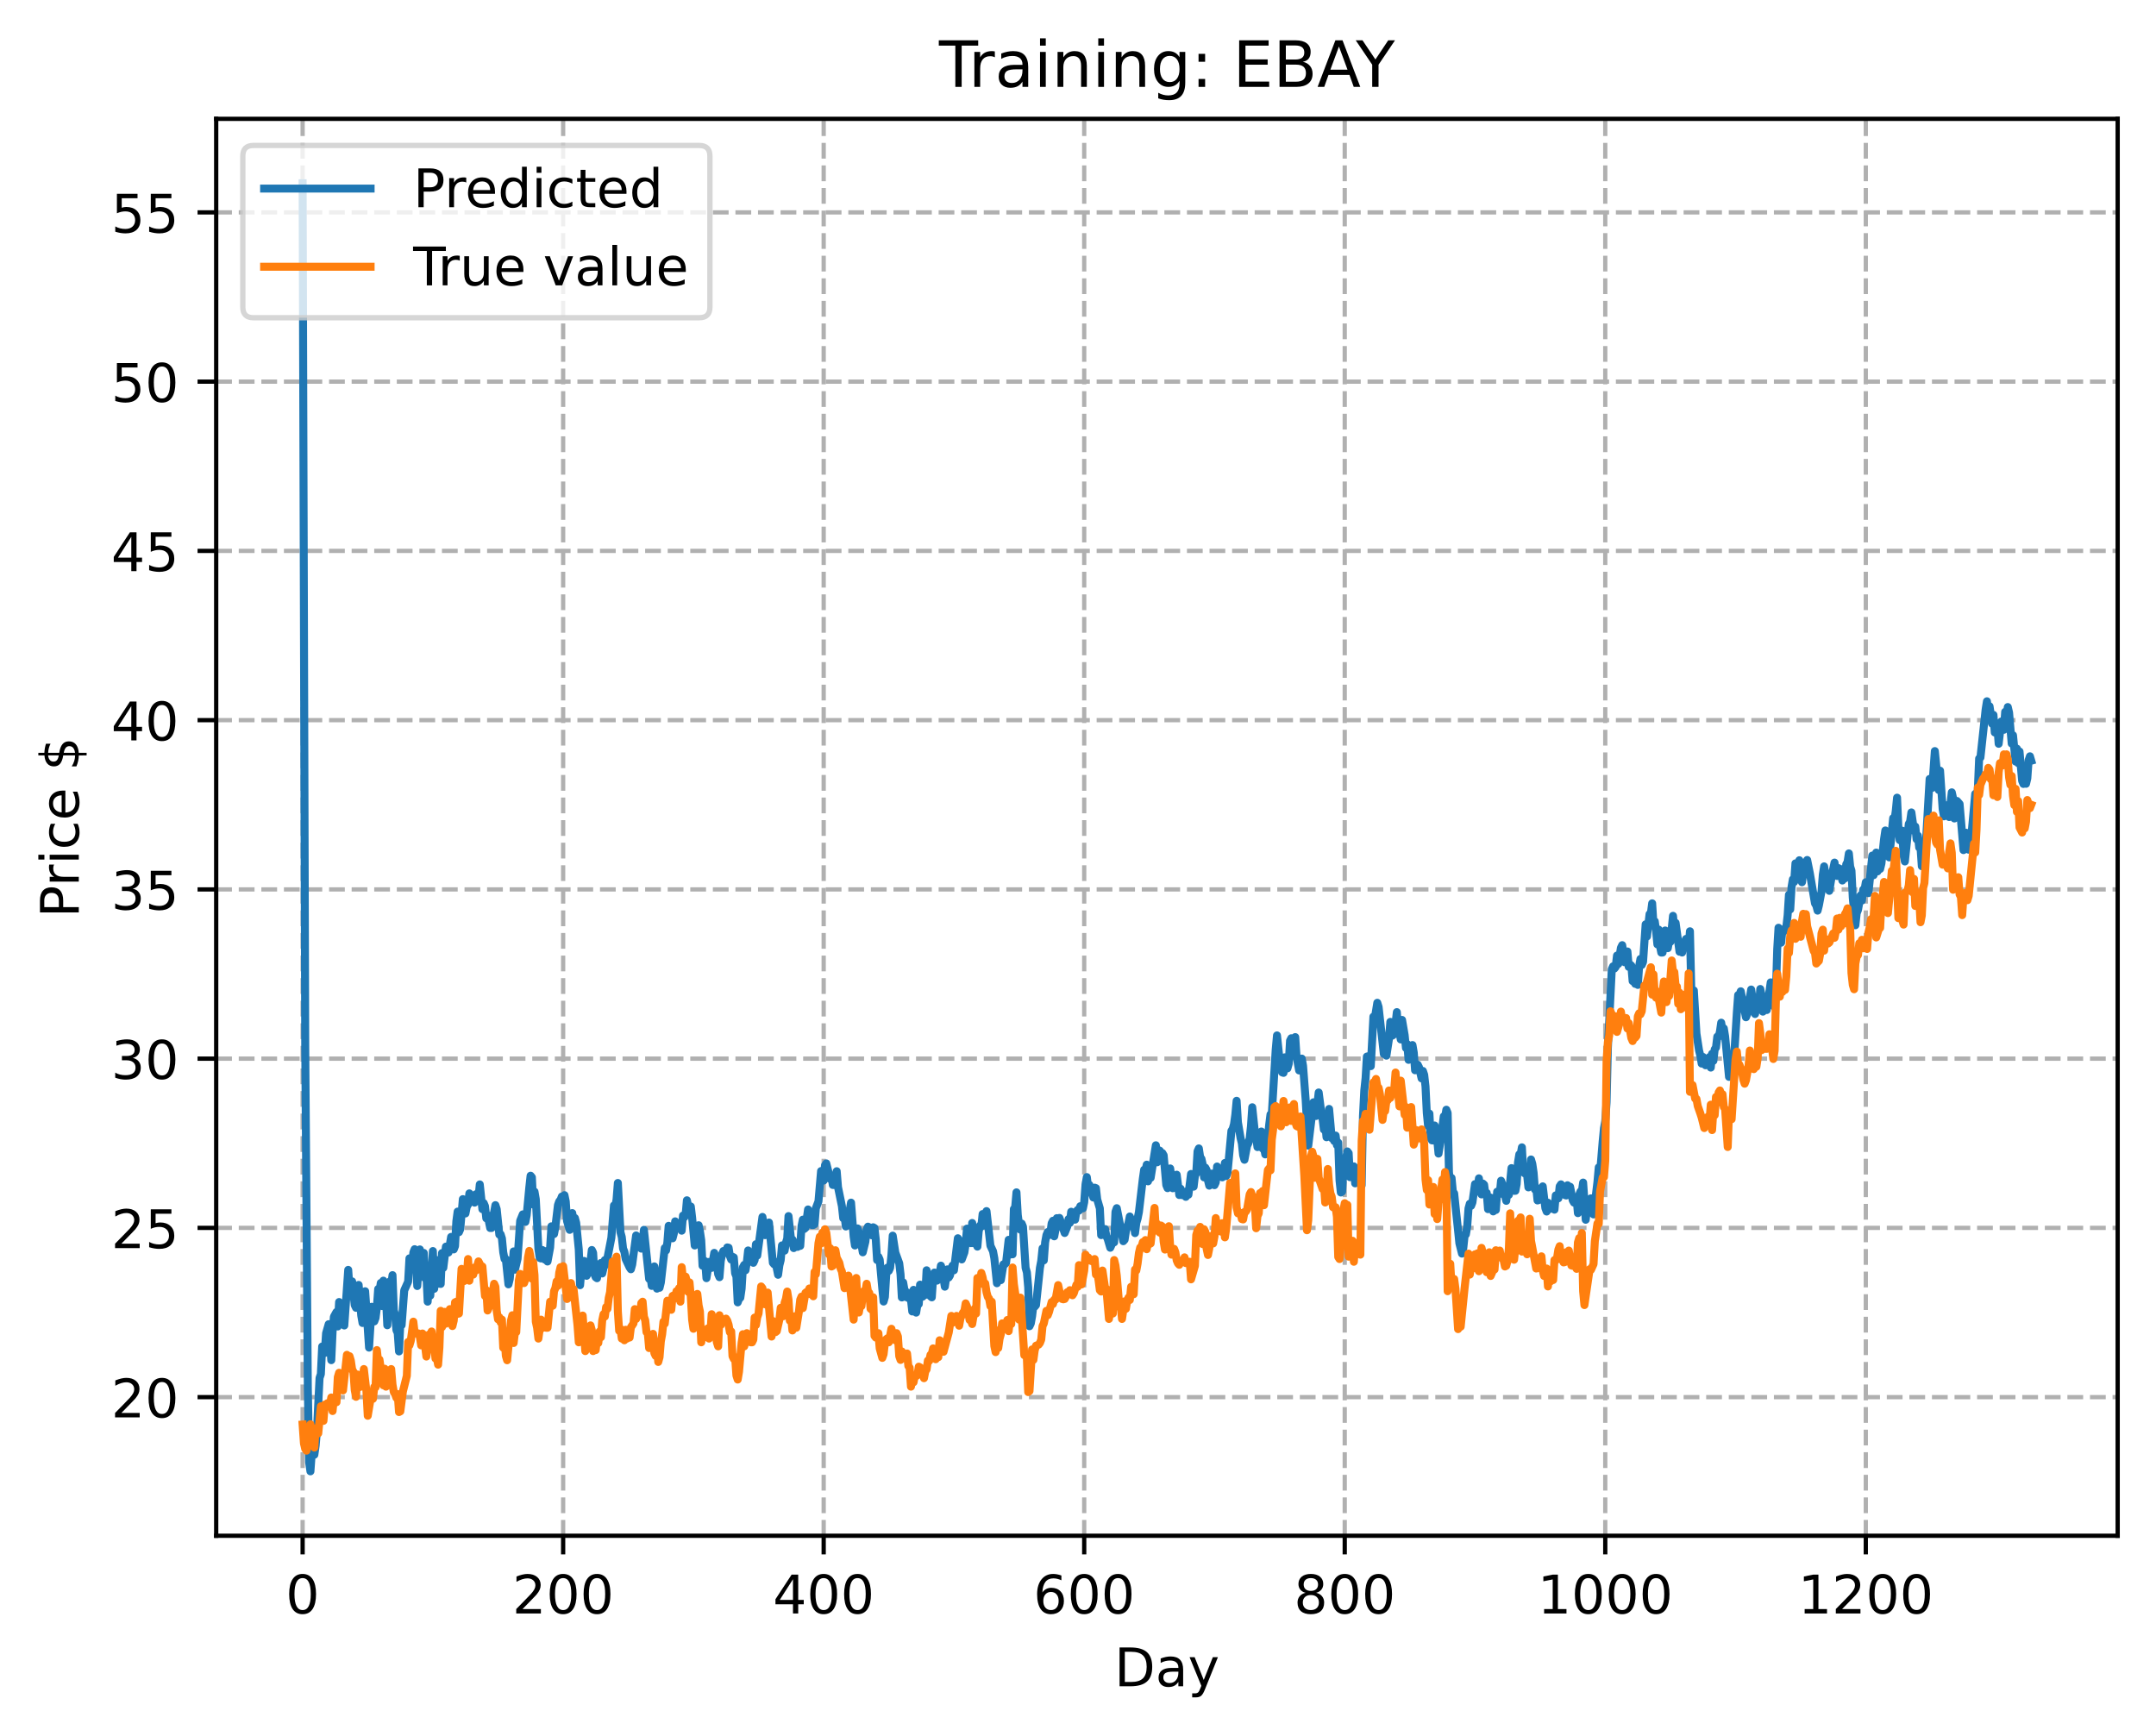 <?xml version="1.0" encoding="utf-8" standalone="no"?>
<!DOCTYPE svg PUBLIC "-//W3C//DTD SVG 1.1//EN"
  "http://www.w3.org/Graphics/SVG/1.1/DTD/svg11.dtd">
<!-- Created with matplotlib (https://matplotlib.org/) -->
<svg height="325.986pt" version="1.1" viewBox="0 0 404.923 325.986" width="404.923pt" xmlns="http://www.w3.org/2000/svg" xmlns:xlink="http://www.w3.org/1999/xlink">
 <defs>
  <style type="text/css">
*{stroke-linecap:butt;stroke-linejoin:round;}
  </style>
 </defs>
 <g id="figure_1">
  <g id="patch_1">
   <path d="M 0 325.986 
L 404.923 325.986 
L 404.923 0 
L 0 0 
z
" style="fill:#ffffff;"/>
  </g>
  <g id="axes_1">
   <g id="patch_2">
    <path d="M 40.603 288.43 
L 397.723 288.43 
L 397.723 22.318 
L 40.603 22.318 
z
" style="fill:#ffffff;"/>
   </g>
   <g id="matplotlib.axis_1">
    <g id="xtick_1">
     <g id="line2d_1">
      <path clip-path="url(#pa99e578e49)" d="M 56.836 288.43 
L 56.836 22.318 
" style="fill:none;stroke:#b0b0b0;stroke-dasharray:2.96,1.28;stroke-dashoffset:0;stroke-width:0.8;"/>
     </g>
     <g id="line2d_2">
      <defs>
       <path d="M 0 0 
L 0 3.5 
" id="m4f115f8f95" style="stroke:#000000;stroke-width:0.8;"/>
      </defs>
      <g>
       <use style="stroke:#000000;stroke-width:0.8;" x="56.836" xlink:href="#m4f115f8f95" y="288.43"/>
      </g>
     </g>
     <g id="text_1">
      <!-- 0 -->
      <defs>
       <path d="M 31.781 66.406 
Q 24.172 66.406 20.328 58.906 
Q 16.5 51.422 16.5 36.375 
Q 16.5 21.391 20.328 13.891 
Q 24.172 6.391 31.781 6.391 
Q 39.453 6.391 43.281 13.891 
Q 47.125 21.391 47.125 36.375 
Q 47.125 51.422 43.281 58.906 
Q 39.453 66.406 31.781 66.406 
z
M 31.781 74.219 
Q 44.047 74.219 50.516 64.516 
Q 56.984 54.828 56.984 36.375 
Q 56.984 17.969 50.516 8.266 
Q 44.047 -1.422 31.781 -1.422 
Q 19.531 -1.422 13.062 8.266 
Q 6.594 17.969 6.594 36.375 
Q 6.594 54.828 13.062 64.516 
Q 19.531 74.219 31.781 74.219 
z
" id="DejaVuSans-48"/>
      </defs>
      <g transform="translate(53.655 303.029)scale(0.1 -0.1)">
       <use xlink:href="#DejaVuSans-48"/>
      </g>
     </g>
    </g>
    <g id="xtick_2">
     <g id="line2d_3">
      <path clip-path="url(#pa99e578e49)" d="M 105.766 288.43 
L 105.766 22.318 
" style="fill:none;stroke:#b0b0b0;stroke-dasharray:2.96,1.28;stroke-dashoffset:0;stroke-width:0.8;"/>
     </g>
     <g id="line2d_4">
      <g>
       <use style="stroke:#000000;stroke-width:0.8;" x="105.766" xlink:href="#m4f115f8f95" y="288.43"/>
      </g>
     </g>
     <g id="text_2">
      <!-- 200 -->
      <defs>
       <path d="M 19.188 8.297 
L 53.609 8.297 
L 53.609 0 
L 7.328 0 
L 7.328 8.297 
Q 12.938 14.109 22.625 23.891 
Q 32.328 33.688 34.812 36.531 
Q 39.547 41.844 41.422 45.531 
Q 43.312 49.219 43.312 52.781 
Q 43.312 58.594 39.234 62.25 
Q 35.156 65.922 28.609 65.922 
Q 23.969 65.922 18.812 64.312 
Q 13.672 62.703 7.812 59.422 
L 7.812 69.391 
Q 13.766 71.781 18.938 73 
Q 24.125 74.219 28.422 74.219 
Q 39.75 74.219 46.484 68.547 
Q 53.219 62.891 53.219 53.422 
Q 53.219 48.922 51.531 44.891 
Q 49.859 40.875 45.406 35.406 
Q 44.188 33.984 37.641 27.219 
Q 31.109 20.453 19.188 8.297 
z
" id="DejaVuSans-50"/>
      </defs>
      <g transform="translate(96.223 303.029)scale(0.1 -0.1)">
       <use xlink:href="#DejaVuSans-50"/>
       <use x="63.623" xlink:href="#DejaVuSans-48"/>
       <use x="127.246" xlink:href="#DejaVuSans-48"/>
      </g>
     </g>
    </g>
    <g id="xtick_3">
     <g id="line2d_5">
      <path clip-path="url(#pa99e578e49)" d="M 154.697 288.43 
L 154.697 22.318 
" style="fill:none;stroke:#b0b0b0;stroke-dasharray:2.96,1.28;stroke-dashoffset:0;stroke-width:0.8;"/>
     </g>
     <g id="line2d_6">
      <g>
       <use style="stroke:#000000;stroke-width:0.8;" x="154.697" xlink:href="#m4f115f8f95" y="288.43"/>
      </g>
     </g>
     <g id="text_3">
      <!-- 400 -->
      <defs>
       <path d="M 37.797 64.312 
L 12.891 25.391 
L 37.797 25.391 
z
M 35.203 72.906 
L 47.609 72.906 
L 47.609 25.391 
L 58.016 25.391 
L 58.016 17.188 
L 47.609 17.188 
L 47.609 0 
L 37.797 0 
L 37.797 17.188 
L 4.891 17.188 
L 4.891 26.703 
z
" id="DejaVuSans-52"/>
      </defs>
      <g transform="translate(145.153 303.029)scale(0.1 -0.1)">
       <use xlink:href="#DejaVuSans-52"/>
       <use x="63.623" xlink:href="#DejaVuSans-48"/>
       <use x="127.246" xlink:href="#DejaVuSans-48"/>
      </g>
     </g>
    </g>
    <g id="xtick_4">
     <g id="line2d_7">
      <path clip-path="url(#pa99e578e49)" d="M 203.628 288.43 
L 203.628 22.318 
" style="fill:none;stroke:#b0b0b0;stroke-dasharray:2.96,1.28;stroke-dashoffset:0;stroke-width:0.8;"/>
     </g>
     <g id="line2d_8">
      <g>
       <use style="stroke:#000000;stroke-width:0.8;" x="203.628" xlink:href="#m4f115f8f95" y="288.43"/>
      </g>
     </g>
     <g id="text_4">
      <!-- 600 -->
      <defs>
       <path d="M 33.016 40.375 
Q 26.375 40.375 22.484 35.828 
Q 18.609 31.297 18.609 23.391 
Q 18.609 15.531 22.484 10.953 
Q 26.375 6.391 33.016 6.391 
Q 39.656 6.391 43.531 10.953 
Q 47.406 15.531 47.406 23.391 
Q 47.406 31.297 43.531 35.828 
Q 39.656 40.375 33.016 40.375 
z
M 52.594 71.297 
L 52.594 62.312 
Q 48.875 64.062 45.094 64.984 
Q 41.312 65.922 37.594 65.922 
Q 27.828 65.922 22.672 59.328 
Q 17.531 52.734 16.797 39.406 
Q 19.672 43.656 24.016 45.922 
Q 28.375 48.188 33.594 48.188 
Q 44.578 48.188 50.953 41.516 
Q 57.328 34.859 57.328 23.391 
Q 57.328 12.156 50.688 5.359 
Q 44.047 -1.422 33.016 -1.422 
Q 20.359 -1.422 13.672 8.266 
Q 6.984 17.969 6.984 36.375 
Q 6.984 53.656 15.188 63.938 
Q 23.391 74.219 37.203 74.219 
Q 40.922 74.219 44.703 73.484 
Q 48.484 72.75 52.594 71.297 
z
" id="DejaVuSans-54"/>
      </defs>
      <g transform="translate(194.084 303.029)scale(0.1 -0.1)">
       <use xlink:href="#DejaVuSans-54"/>
       <use x="63.623" xlink:href="#DejaVuSans-48"/>
       <use x="127.246" xlink:href="#DejaVuSans-48"/>
      </g>
     </g>
    </g>
    <g id="xtick_5">
     <g id="line2d_9">
      <path clip-path="url(#pa99e578e49)" d="M 252.558 288.43 
L 252.558 22.318 
" style="fill:none;stroke:#b0b0b0;stroke-dasharray:2.96,1.28;stroke-dashoffset:0;stroke-width:0.8;"/>
     </g>
     <g id="line2d_10">
      <g>
       <use style="stroke:#000000;stroke-width:0.8;" x="252.558" xlink:href="#m4f115f8f95" y="288.43"/>
      </g>
     </g>
     <g id="text_5">
      <!-- 800 -->
      <defs>
       <path d="M 31.781 34.625 
Q 24.75 34.625 20.719 30.859 
Q 16.703 27.094 16.703 20.516 
Q 16.703 13.922 20.719 10.156 
Q 24.75 6.391 31.781 6.391 
Q 38.812 6.391 42.859 10.172 
Q 46.922 13.969 46.922 20.516 
Q 46.922 27.094 42.891 30.859 
Q 38.875 34.625 31.781 34.625 
z
M 21.922 38.812 
Q 15.578 40.375 12.031 44.719 
Q 8.5 49.078 8.5 55.328 
Q 8.5 64.062 14.719 69.141 
Q 20.953 74.219 31.781 74.219 
Q 42.672 74.219 48.875 69.141 
Q 55.078 64.062 55.078 55.328 
Q 55.078 49.078 51.531 44.719 
Q 48 40.375 41.703 38.812 
Q 48.828 37.156 52.797 32.312 
Q 56.781 27.484 56.781 20.516 
Q 56.781 9.906 50.312 4.234 
Q 43.844 -1.422 31.781 -1.422 
Q 19.734 -1.422 13.25 4.234 
Q 6.781 9.906 6.781 20.516 
Q 6.781 27.484 10.781 32.312 
Q 14.797 37.156 21.922 38.812 
z
M 18.312 54.391 
Q 18.312 48.734 21.844 45.562 
Q 25.391 42.391 31.781 42.391 
Q 38.141 42.391 41.719 45.562 
Q 45.312 48.734 45.312 54.391 
Q 45.312 60.062 41.719 63.234 
Q 38.141 66.406 31.781 66.406 
Q 25.391 66.406 21.844 63.234 
Q 18.312 60.062 18.312 54.391 
z
" id="DejaVuSans-56"/>
      </defs>
      <g transform="translate(243.015 303.029)scale(0.1 -0.1)">
       <use xlink:href="#DejaVuSans-56"/>
       <use x="63.623" xlink:href="#DejaVuSans-48"/>
       <use x="127.246" xlink:href="#DejaVuSans-48"/>
      </g>
     </g>
    </g>
    <g id="xtick_6">
     <g id="line2d_11">
      <path clip-path="url(#pa99e578e49)" d="M 301.489 288.43 
L 301.489 22.318 
" style="fill:none;stroke:#b0b0b0;stroke-dasharray:2.96,1.28;stroke-dashoffset:0;stroke-width:0.8;"/>
     </g>
     <g id="line2d_12">
      <g>
       <use style="stroke:#000000;stroke-width:0.8;" x="301.489" xlink:href="#m4f115f8f95" y="288.43"/>
      </g>
     </g>
     <g id="text_6">
      <!-- 1000 -->
      <defs>
       <path d="M 12.406 8.297 
L 28.516 8.297 
L 28.516 63.922 
L 10.984 60.406 
L 10.984 69.391 
L 28.422 72.906 
L 38.281 72.906 
L 38.281 8.297 
L 54.391 8.297 
L 54.391 0 
L 12.406 0 
z
" id="DejaVuSans-49"/>
      </defs>
      <g transform="translate(288.764 303.029)scale(0.1 -0.1)">
       <use xlink:href="#DejaVuSans-49"/>
       <use x="63.623" xlink:href="#DejaVuSans-48"/>
       <use x="127.246" xlink:href="#DejaVuSans-48"/>
       <use x="190.869" xlink:href="#DejaVuSans-48"/>
      </g>
     </g>
    </g>
    <g id="xtick_7">
     <g id="line2d_13">
      <path clip-path="url(#pa99e578e49)" d="M 350.419 288.43 
L 350.419 22.318 
" style="fill:none;stroke:#b0b0b0;stroke-dasharray:2.96,1.28;stroke-dashoffset:0;stroke-width:0.8;"/>
     </g>
     <g id="line2d_14">
      <g>
       <use style="stroke:#000000;stroke-width:0.8;" x="350.419" xlink:href="#m4f115f8f95" y="288.43"/>
      </g>
     </g>
     <g id="text_7">
      <!-- 1200 -->
      <g transform="translate(337.694 303.029)scale(0.1 -0.1)">
       <use xlink:href="#DejaVuSans-49"/>
       <use x="63.623" xlink:href="#DejaVuSans-50"/>
       <use x="127.246" xlink:href="#DejaVuSans-48"/>
       <use x="190.869" xlink:href="#DejaVuSans-48"/>
      </g>
     </g>
    </g>
    <g id="text_8">
     <!-- Day -->
     <defs>
      <path d="M 19.672 64.797 
L 19.672 8.109 
L 31.594 8.109 
Q 46.688 8.109 53.688 14.938 
Q 60.688 21.781 60.688 36.531 
Q 60.688 51.172 53.688 57.984 
Q 46.688 64.797 31.594 64.797 
z
M 9.812 72.906 
L 30.078 72.906 
Q 51.266 72.906 61.172 64.094 
Q 71.094 55.281 71.094 36.531 
Q 71.094 17.672 61.125 8.828 
Q 51.172 0 30.078 0 
L 9.812 0 
z
" id="DejaVuSans-68"/>
      <path d="M 34.281 27.484 
Q 23.391 27.484 19.188 25 
Q 14.984 22.516 14.984 16.5 
Q 14.984 11.719 18.141 8.906 
Q 21.297 6.109 26.703 6.109 
Q 34.188 6.109 38.703 11.406 
Q 43.219 16.703 43.219 25.484 
L 43.219 27.484 
z
M 52.203 31.203 
L 52.203 0 
L 43.219 0 
L 43.219 8.297 
Q 40.141 3.328 35.547 0.953 
Q 30.953 -1.422 24.312 -1.422 
Q 15.922 -1.422 10.953 3.297 
Q 6 8.016 6 15.922 
Q 6 25.141 12.172 29.828 
Q 18.359 34.516 30.609 34.516 
L 43.219 34.516 
L 43.219 35.406 
Q 43.219 41.609 39.141 45 
Q 35.062 48.391 27.688 48.391 
Q 23 48.391 18.547 47.266 
Q 14.109 46.141 10.016 43.891 
L 10.016 52.203 
Q 14.938 54.109 19.578 55.047 
Q 24.219 56 28.609 56 
Q 40.484 56 46.344 49.844 
Q 52.203 43.703 52.203 31.203 
z
" id="DejaVuSans-97"/>
      <path d="M 32.172 -5.078 
Q 28.375 -14.844 24.75 -17.812 
Q 21.141 -20.797 15.094 -20.797 
L 7.906 -20.797 
L 7.906 -13.281 
L 13.188 -13.281 
Q 16.891 -13.281 18.938 -11.516 
Q 21 -9.766 23.484 -3.219 
L 25.094 0.875 
L 2.984 54.688 
L 12.5 54.688 
L 29.594 11.922 
L 46.688 54.688 
L 56.203 54.688 
z
" id="DejaVuSans-121"/>
     </defs>
     <g transform="translate(209.29 316.707)scale(0.1 -0.1)">
      <use xlink:href="#DejaVuSans-68"/>
      <use x="77.002" xlink:href="#DejaVuSans-97"/>
      <use x="138.281" xlink:href="#DejaVuSans-121"/>
     </g>
    </g>
   </g>
   <g id="matplotlib.axis_2">
    <g id="ytick_1">
     <g id="line2d_15">
      <path clip-path="url(#pa99e578e49)" d="M 40.603 262.403 
L 397.723 262.403 
" style="fill:none;stroke:#b0b0b0;stroke-dasharray:2.96,1.28;stroke-dashoffset:0;stroke-width:0.8;"/>
     </g>
     <g id="line2d_16">
      <defs>
       <path d="M 0 0 
L -3.5 0 
" id="mbe68dcdd2d" style="stroke:#000000;stroke-width:0.8;"/>
      </defs>
      <g>
       <use style="stroke:#000000;stroke-width:0.8;" x="40.603" xlink:href="#mbe68dcdd2d" y="262.403"/>
      </g>
     </g>
     <g id="text_9">
      <!-- 20 -->
      <g transform="translate(20.878 266.202)scale(0.1 -0.1)">
       <use xlink:href="#DejaVuSans-50"/>
       <use x="63.623" xlink:href="#DejaVuSans-48"/>
      </g>
     </g>
    </g>
    <g id="ytick_2">
     <g id="line2d_17">
      <path clip-path="url(#pa99e578e49)" d="M 40.603 230.615 
L 397.723 230.615 
" style="fill:none;stroke:#b0b0b0;stroke-dasharray:2.96,1.28;stroke-dashoffset:0;stroke-width:0.8;"/>
     </g>
     <g id="line2d_18">
      <g>
       <use style="stroke:#000000;stroke-width:0.8;" x="40.603" xlink:href="#mbe68dcdd2d" y="230.615"/>
      </g>
     </g>
     <g id="text_10">
      <!-- 25 -->
      <defs>
       <path d="M 10.797 72.906 
L 49.516 72.906 
L 49.516 64.594 
L 19.828 64.594 
L 19.828 46.734 
Q 21.969 47.469 24.109 47.828 
Q 26.266 48.188 28.422 48.188 
Q 40.625 48.188 47.75 41.5 
Q 54.891 34.812 54.891 23.391 
Q 54.891 11.625 47.562 5.094 
Q 40.234 -1.422 26.906 -1.422 
Q 22.312 -1.422 17.547 -0.641 
Q 12.797 0.141 7.719 1.703 
L 7.719 11.625 
Q 12.109 9.234 16.797 8.062 
Q 21.484 6.891 26.703 6.891 
Q 35.156 6.891 40.078 11.328 
Q 45.016 15.766 45.016 23.391 
Q 45.016 31 40.078 35.438 
Q 35.156 39.891 26.703 39.891 
Q 22.75 39.891 18.812 39.016 
Q 14.891 38.141 10.797 36.281 
z
" id="DejaVuSans-53"/>
      </defs>
      <g transform="translate(20.878 234.414)scale(0.1 -0.1)">
       <use xlink:href="#DejaVuSans-50"/>
       <use x="63.623" xlink:href="#DejaVuSans-53"/>
      </g>
     </g>
    </g>
    <g id="ytick_3">
     <g id="line2d_19">
      <path clip-path="url(#pa99e578e49)" d="M 40.603 198.828 
L 397.723 198.828 
" style="fill:none;stroke:#b0b0b0;stroke-dasharray:2.96,1.28;stroke-dashoffset:0;stroke-width:0.8;"/>
     </g>
     <g id="line2d_20">
      <g>
       <use style="stroke:#000000;stroke-width:0.8;" x="40.603" xlink:href="#mbe68dcdd2d" y="198.828"/>
      </g>
     </g>
     <g id="text_11">
      <!-- 30 -->
      <defs>
       <path d="M 40.578 39.312 
Q 47.656 37.797 51.625 33 
Q 55.609 28.219 55.609 21.188 
Q 55.609 10.406 48.188 4.484 
Q 40.766 -1.422 27.094 -1.422 
Q 22.516 -1.422 17.656 -0.516 
Q 12.797 0.391 7.625 2.203 
L 7.625 11.719 
Q 11.719 9.328 16.594 8.109 
Q 21.484 6.891 26.812 6.891 
Q 36.078 6.891 40.938 10.547 
Q 45.797 14.203 45.797 21.188 
Q 45.797 27.641 41.281 31.266 
Q 36.766 34.906 28.719 34.906 
L 20.219 34.906 
L 20.219 43.016 
L 29.109 43.016 
Q 36.375 43.016 40.234 45.922 
Q 44.094 48.828 44.094 54.297 
Q 44.094 59.906 40.109 62.906 
Q 36.141 65.922 28.719 65.922 
Q 24.656 65.922 20.016 65.031 
Q 15.375 64.156 9.812 62.312 
L 9.812 71.094 
Q 15.438 72.656 20.344 73.438 
Q 25.25 74.219 29.594 74.219 
Q 40.828 74.219 47.359 69.109 
Q 53.906 64.016 53.906 55.328 
Q 53.906 49.266 50.438 45.094 
Q 46.969 40.922 40.578 39.312 
z
" id="DejaVuSans-51"/>
      </defs>
      <g transform="translate(20.878 202.627)scale(0.1 -0.1)">
       <use xlink:href="#DejaVuSans-51"/>
       <use x="63.623" xlink:href="#DejaVuSans-48"/>
      </g>
     </g>
    </g>
    <g id="ytick_4">
     <g id="line2d_21">
      <path clip-path="url(#pa99e578e49)" d="M 40.603 167.04 
L 397.723 167.04 
" style="fill:none;stroke:#b0b0b0;stroke-dasharray:2.96,1.28;stroke-dashoffset:0;stroke-width:0.8;"/>
     </g>
     <g id="line2d_22">
      <g>
       <use style="stroke:#000000;stroke-width:0.8;" x="40.603" xlink:href="#mbe68dcdd2d" y="167.04"/>
      </g>
     </g>
     <g id="text_12">
      <!-- 35 -->
      <g transform="translate(20.878 170.839)scale(0.1 -0.1)">
       <use xlink:href="#DejaVuSans-51"/>
       <use x="63.623" xlink:href="#DejaVuSans-53"/>
      </g>
     </g>
    </g>
    <g id="ytick_5">
     <g id="line2d_23">
      <path clip-path="url(#pa99e578e49)" d="M 40.603 135.252 
L 397.723 135.252 
" style="fill:none;stroke:#b0b0b0;stroke-dasharray:2.96,1.28;stroke-dashoffset:0;stroke-width:0.8;"/>
     </g>
     <g id="line2d_24">
      <g>
       <use style="stroke:#000000;stroke-width:0.8;" x="40.603" xlink:href="#mbe68dcdd2d" y="135.252"/>
      </g>
     </g>
     <g id="text_13">
      <!-- 40 -->
      <g transform="translate(20.878 139.052)scale(0.1 -0.1)">
       <use xlink:href="#DejaVuSans-52"/>
       <use x="63.623" xlink:href="#DejaVuSans-48"/>
      </g>
     </g>
    </g>
    <g id="ytick_6">
     <g id="line2d_25">
      <path clip-path="url(#pa99e578e49)" d="M 40.603 103.465 
L 397.723 103.465 
" style="fill:none;stroke:#b0b0b0;stroke-dasharray:2.96,1.28;stroke-dashoffset:0;stroke-width:0.8;"/>
     </g>
     <g id="line2d_26">
      <g>
       <use style="stroke:#000000;stroke-width:0.8;" x="40.603" xlink:href="#mbe68dcdd2d" y="103.465"/>
      </g>
     </g>
     <g id="text_14">
      <!-- 45 -->
      <g transform="translate(20.878 107.264)scale(0.1 -0.1)">
       <use xlink:href="#DejaVuSans-52"/>
       <use x="63.623" xlink:href="#DejaVuSans-53"/>
      </g>
     </g>
    </g>
    <g id="ytick_7">
     <g id="line2d_27">
      <path clip-path="url(#pa99e578e49)" d="M 40.603 71.677 
L 397.723 71.677 
" style="fill:none;stroke:#b0b0b0;stroke-dasharray:2.96,1.28;stroke-dashoffset:0;stroke-width:0.8;"/>
     </g>
     <g id="line2d_28">
      <g>
       <use style="stroke:#000000;stroke-width:0.8;" x="40.603" xlink:href="#mbe68dcdd2d" y="71.677"/>
      </g>
     </g>
     <g id="text_15">
      <!-- 50 -->
      <g transform="translate(20.878 75.476)scale(0.1 -0.1)">
       <use xlink:href="#DejaVuSans-53"/>
       <use x="63.623" xlink:href="#DejaVuSans-48"/>
      </g>
     </g>
    </g>
    <g id="ytick_8">
     <g id="line2d_29">
      <path clip-path="url(#pa99e578e49)" d="M 40.603 39.89 
L 397.723 39.89 
" style="fill:none;stroke:#b0b0b0;stroke-dasharray:2.96,1.28;stroke-dashoffset:0;stroke-width:0.8;"/>
     </g>
     <g id="line2d_30">
      <g>
       <use style="stroke:#000000;stroke-width:0.8;" x="40.603" xlink:href="#mbe68dcdd2d" y="39.89"/>
      </g>
     </g>
     <g id="text_16">
      <!-- 55 -->
      <g transform="translate(20.878 43.689)scale(0.1 -0.1)">
       <use xlink:href="#DejaVuSans-53"/>
       <use x="63.623" xlink:href="#DejaVuSans-53"/>
      </g>
     </g>
    </g>
    <g id="text_17">
     <!-- Price $ -->
     <defs>
      <path d="M 19.672 64.797 
L 19.672 37.406 
L 32.078 37.406 
Q 38.969 37.406 42.719 40.969 
Q 46.484 44.531 46.484 51.125 
Q 46.484 57.672 42.719 61.234 
Q 38.969 64.797 32.078 64.797 
z
M 9.812 72.906 
L 32.078 72.906 
Q 44.344 72.906 50.609 67.359 
Q 56.891 61.812 56.891 51.125 
Q 56.891 40.328 50.609 34.812 
Q 44.344 29.297 32.078 29.297 
L 19.672 29.297 
L 19.672 0 
L 9.812 0 
z
" id="DejaVuSans-80"/>
      <path d="M 41.109 46.297 
Q 39.594 47.172 37.812 47.578 
Q 36.031 48 33.891 48 
Q 26.266 48 22.188 43.047 
Q 18.109 38.094 18.109 28.812 
L 18.109 0 
L 9.078 0 
L 9.078 54.688 
L 18.109 54.688 
L 18.109 46.188 
Q 20.953 51.172 25.484 53.578 
Q 30.031 56 36.531 56 
Q 37.453 56 38.578 55.875 
Q 39.703 55.766 41.062 55.516 
z
" id="DejaVuSans-114"/>
      <path d="M 9.422 54.688 
L 18.406 54.688 
L 18.406 0 
L 9.422 0 
z
M 9.422 75.984 
L 18.406 75.984 
L 18.406 64.594 
L 9.422 64.594 
z
" id="DejaVuSans-105"/>
      <path d="M 48.781 52.594 
L 48.781 44.188 
Q 44.969 46.297 41.141 47.344 
Q 37.312 48.391 33.406 48.391 
Q 24.656 48.391 19.812 42.844 
Q 14.984 37.312 14.984 27.297 
Q 14.984 17.281 19.812 11.734 
Q 24.656 6.203 33.406 6.203 
Q 37.312 6.203 41.141 7.25 
Q 44.969 8.297 48.781 10.406 
L 48.781 2.094 
Q 45.016 0.344 40.984 -0.531 
Q 36.969 -1.422 32.422 -1.422 
Q 20.062 -1.422 12.781 6.344 
Q 5.516 14.109 5.516 27.297 
Q 5.516 40.672 12.859 48.328 
Q 20.219 56 33.016 56 
Q 37.156 56 41.109 55.141 
Q 45.062 54.297 48.781 52.594 
z
" id="DejaVuSans-99"/>
      <path d="M 56.203 29.594 
L 56.203 25.203 
L 14.891 25.203 
Q 15.484 15.922 20.484 11.062 
Q 25.484 6.203 34.422 6.203 
Q 39.594 6.203 44.453 7.469 
Q 49.312 8.734 54.109 11.281 
L 54.109 2.781 
Q 49.266 0.734 44.188 -0.344 
Q 39.109 -1.422 33.891 -1.422 
Q 20.797 -1.422 13.156 6.188 
Q 5.516 13.812 5.516 26.812 
Q 5.516 40.234 12.766 48.109 
Q 20.016 56 32.328 56 
Q 43.359 56 49.781 48.891 
Q 56.203 41.797 56.203 29.594 
z
M 47.219 32.234 
Q 47.125 39.594 43.094 43.984 
Q 39.062 48.391 32.422 48.391 
Q 24.906 48.391 20.391 44.141 
Q 15.875 39.891 15.188 32.172 
z
" id="DejaVuSans-101"/>
      <path id="DejaVuSans-32"/>
      <path d="M 33.797 -14.703 
L 28.906 -14.703 
L 28.859 0 
Q 23.734 0.094 18.609 1.188 
Q 13.484 2.297 8.297 4.5 
L 8.297 13.281 
Q 13.281 10.156 18.375 8.562 
Q 23.484 6.984 28.906 6.938 
L 28.906 29.203 
Q 18.109 30.953 13.203 35.156 
Q 8.297 39.359 8.297 46.688 
Q 8.297 54.641 13.625 59.219 
Q 18.953 63.812 28.906 64.5 
L 28.906 75.984 
L 33.797 75.984 
L 33.797 64.656 
Q 38.328 64.453 42.578 63.688 
Q 46.828 62.938 50.875 61.625 
L 50.875 53.078 
Q 46.828 55.125 42.547 56.25 
Q 38.281 57.375 33.797 57.562 
L 33.797 36.719 
Q 44.875 35.016 50.094 30.609 
Q 55.328 26.219 55.328 18.609 
Q 55.328 10.359 49.781 5.594 
Q 44.234 0.828 33.797 0.094 
z
M 28.906 37.594 
L 28.906 57.625 
Q 23.25 56.984 20.266 54.391 
Q 17.281 51.812 17.281 47.516 
Q 17.281 43.312 20.031 40.969 
Q 22.797 38.625 28.906 37.594 
z
M 33.797 28.219 
L 33.797 7.078 
Q 39.984 7.906 43.141 10.594 
Q 46.297 13.281 46.297 17.672 
Q 46.297 21.969 43.281 24.5 
Q 40.281 27.047 33.797 28.219 
z
" id="DejaVuSans-36"/>
     </defs>
     <g transform="translate(14.798 172.342)rotate(-90)scale(0.1 -0.1)">
      <use xlink:href="#DejaVuSans-80"/>
      <use x="58.553" xlink:href="#DejaVuSans-114"/>
      <use x="99.666" xlink:href="#DejaVuSans-105"/>
      <use x="127.449" xlink:href="#DejaVuSans-99"/>
      <use x="182.43" xlink:href="#DejaVuSans-101"/>
      <use x="243.953" xlink:href="#DejaVuSans-32"/>
      <use x="275.74" xlink:href="#DejaVuSans-36"/>
     </g>
    </g>
   </g>
   <g id="line2d_31">
    <path clip-path="url(#pa99e578e49)" d="M 56.836 34.414 
L 57.325 196.367 
L 57.814 260.722 
L 58.059 274.658 
L 58.304 276.334 
L 58.548 272.912 
L 58.793 273.163 
L 59.038 273.226 
L 59.282 271.522 
L 59.527 268.647 
L 60.016 258.804 
L 60.261 258.079 
L 60.506 252.892 
L 60.75 253.731 
L 60.995 254.105 
L 61.24 250.406 
L 61.729 248.699 
L 62.218 255.456 
L 62.463 250.083 
L 62.708 247.301 
L 63.197 246.411 
L 63.441 249.123 
L 63.686 244.539 
L 63.931 246.184 
L 64.175 245.883 
L 64.665 248.942 
L 65.399 238.501 
L 65.643 242.049 
L 66.133 240.658 
L 66.622 245.116 
L 66.867 245.623 
L 67.111 241.962 
L 67.356 241.325 
L 67.845 247.068 
L 68.09 248.475 
L 68.335 247.369 
L 68.579 242.513 
L 69.069 249.476 
L 69.313 253.098 
L 69.802 245.431 
L 70.292 248.179 
L 70.536 247.529 
L 70.781 245.587 
L 71.026 242.09 
L 71.27 242.503 
L 71.515 240.956 
L 71.76 245.293 
L 72.004 240.524 
L 72.249 243.717 
L 72.494 243.9 
L 72.738 248.899 
L 72.983 242.17 
L 73.228 240.669 
L 73.472 241.354 
L 73.717 239.488 
L 73.962 246.101 
L 74.206 246.937 
L 74.451 249.809 
L 74.696 250.362 
L 74.94 253.814 
L 75.185 248.502 
L 75.429 248.88 
L 75.919 242.351 
L 76.653 240.714 
L 76.897 236.337 
L 77.387 238.002 
L 77.631 235.233 
L 77.876 234.617 
L 78.121 236.475 
L 78.365 241.533 
L 78.855 234.659 
L 79.099 239.635 
L 79.589 235.315 
L 79.833 240.064 
L 80.078 239.211 
L 80.323 244.466 
L 80.567 240.826 
L 80.812 243.333 
L 81.301 234.964 
L 81.546 242.056 
L 82.035 236.666 
L 82.28 239.952 
L 82.524 241.1 
L 82.769 241.137 
L 83.014 235.343 
L 83.258 238.118 
L 83.748 234.131 
L 83.992 235.151 
L 84.237 235.239 
L 84.726 232.306 
L 84.971 232.616 
L 85.216 234.656 
L 85.46 234.033 
L 85.705 229.384 
L 85.95 227.551 
L 86.194 231.425 
L 86.439 230.855 
L 86.928 225.212 
L 87.417 227.907 
L 87.662 226.642 
L 87.907 226.245 
L 88.151 224.131 
L 88.396 225.488 
L 88.641 224.999 
L 88.885 225.005 
L 89.13 225.869 
L 89.375 224.298 
L 89.864 224.935 
L 90.109 222.449 
L 90.598 227.096 
L 90.843 225.958 
L 91.087 226.535 
L 91.332 228.812 
L 91.577 228.248 
L 92.066 230.634 
L 92.311 230.633 
L 92.555 228.421 
L 92.8 227.684 
L 93.044 226.344 
L 93.289 227.105 
L 93.778 231.873 
L 94.023 231.813 
L 94.268 232.6 
L 94.512 235.179 
L 94.757 236.45 
L 95.002 236.482 
L 95.491 241.216 
L 95.736 240.234 
L 95.98 237.642 
L 96.225 238.179 
L 96.47 235.033 
L 96.714 238.46 
L 97.204 236.417 
L 97.693 229.288 
L 98.182 228.078 
L 98.672 229.49 
L 98.916 228.238 
L 99.405 223.063 
L 99.65 220.816 
L 99.895 221.113 
L 100.139 226.217 
L 100.384 223.802 
L 100.629 225.234 
L 101.118 234.551 
L 101.363 236.254 
L 101.607 236.351 
L 101.852 234.766 
L 102.097 236.068 
L 102.341 236.571 
L 102.586 234.974 
L 102.831 236.926 
L 103.32 234.3 
L 103.565 230.318 
L 103.809 231.764 
L 104.054 231.767 
L 104.299 230.467 
L 104.788 226.337 
L 105.032 225.63 
L 105.277 225.358 
L 105.522 224.721 
L 105.766 225.183 
L 106.011 224.466 
L 106.256 225.652 
L 106.5 229.331 
L 106.99 230.981 
L 107.234 229.931 
L 107.479 227.833 
L 107.724 229.548 
L 107.968 228.755 
L 108.213 229.669 
L 108.702 234.688 
L 108.947 241.376 
L 109.192 238.558 
L 109.436 238.431 
L 109.681 236.817 
L 109.926 237.181 
L 110.17 239.612 
L 110.415 239.104 
L 110.904 236.926 
L 111.149 234.767 
L 111.393 235.273 
L 111.638 239.286 
L 111.883 239.893 
L 112.127 240.065 
L 112.372 238.273 
L 112.617 239.173 
L 112.861 237.204 
L 113.106 239.173 
L 113.351 238.171 
L 113.595 236.661 
L 113.84 237.531 
L 114.329 235.017 
L 114.819 232.491 
L 115.308 226.404 
L 115.553 226.697 
L 115.797 225.271 
L 116.042 222.178 
L 116.531 231.43 
L 116.776 232.336 
L 117.02 234.504 
L 117.265 235.091 
L 117.51 236.459 
L 118.244 238.034 
L 118.488 238.384 
L 118.733 237.5 
L 119.467 232.031 
L 119.712 233.251 
L 119.956 232.844 
L 120.201 232.905 
L 120.446 234.506 
L 120.69 233.15 
L 120.935 230.984 
L 121.914 240.193 
L 122.158 239.743 
L 122.403 241.507 
L 122.648 238.685 
L 122.892 237.849 
L 123.381 242.021 
L 123.626 241.61 
L 123.871 241.863 
L 124.115 240.867 
L 124.849 234.398 
L 125.094 234.859 
L 125.339 233.334 
L 125.583 230.227 
L 126.073 232.201 
L 126.317 232.572 
L 126.562 231.636 
L 126.807 229.387 
L 127.051 230.427 
L 127.296 230.267 
L 127.541 230.711 
L 127.785 230.32 
L 128.03 231.139 
L 128.275 228.296 
L 128.519 228.63 
L 128.764 228.185 
L 129.008 225.428 
L 129.498 227.531 
L 129.742 226.595 
L 129.987 228.674 
L 130.476 233.914 
L 130.966 232.115 
L 131.21 230.117 
L 131.455 231.253 
L 131.7 232.945 
L 131.944 237.719 
L 132.189 236.922 
L 132.434 236.871 
L 132.678 240.056 
L 133.168 237.006 
L 133.412 238.071 
L 133.657 238.119 
L 134.146 235.305 
L 134.391 236.808 
L 134.636 237.427 
L 134.88 239.314 
L 135.125 239.872 
L 135.369 236.811 
L 135.614 235.55 
L 135.859 234.959 
L 136.103 235.046 
L 136.348 235.314 
L 136.593 234.282 
L 136.837 234.334 
L 137.082 235.916 
L 137.327 236.556 
L 137.571 236.038 
L 137.816 236.156 
L 138.061 239.137 
L 138.305 239.735 
L 138.55 244.601 
L 138.795 243.929 
L 139.039 243.741 
L 139.284 242.036 
L 139.529 238.008 
L 139.773 237.557 
L 140.018 238.567 
L 140.263 237.08 
L 140.507 234.851 
L 140.752 236.242 
L 140.996 235.584 
L 141.241 236.622 
L 141.486 237.172 
L 141.73 236.659 
L 141.975 233.681 
L 142.22 235.81 
L 143.198 228.556 
L 143.688 231.98 
L 143.932 231.226 
L 144.177 231.259 
L 144.422 229.608 
L 145.156 237.172 
L 145.4 237.462 
L 145.645 236.978 
L 146.134 239.421 
L 146.379 237.632 
L 146.624 236.672 
L 146.868 233.9 
L 147.357 234.892 
L 147.602 233.398 
L 147.847 232.64 
L 148.091 228.398 
L 148.581 232.977 
L 148.825 232.796 
L 149.07 234.406 
L 149.315 234.207 
L 149.559 233.388 
L 149.804 234.177 
L 150.049 233.931 
L 150.293 233.992 
L 150.538 230.284 
L 150.783 229.068 
L 151.027 230.824 
L 151.272 230.613 
L 151.761 227.155 
L 152.006 228.985 
L 152.251 229.933 
L 152.495 230.08 
L 152.74 230.074 
L 152.984 229.927 
L 153.229 226.921 
L 153.718 225.633 
L 154.208 219.939 
L 154.452 221.121 
L 154.697 221.73 
L 154.942 218.865 
L 155.186 218.502 
L 155.92 221.424 
L 156.165 220.859 
L 156.41 222.551 
L 156.654 222.56 
L 157.144 219.97 
L 157.388 222.956 
L 158.122 226.541 
L 158.367 228.792 
L 158.612 228.372 
L 158.856 230.347 
L 159.101 230.074 
L 159.835 225.871 
L 160.324 232.232 
L 160.569 233.917 
L 160.813 233.186 
L 161.058 230.715 
L 161.303 231.415 
L 161.547 233.781 
L 161.792 233.725 
L 162.037 235.201 
L 162.526 233.214 
L 162.771 230.846 
L 163.015 230.383 
L 163.505 230.631 
L 163.749 232.007 
L 163.994 230.499 
L 164.239 230.636 
L 164.483 232.822 
L 164.728 236.655 
L 164.972 236.036 
L 165.217 236.577 
L 165.706 242.015 
L 165.951 244.445 
L 166.196 243.589 
L 166.44 239.447 
L 166.685 238.071 
L 166.93 238.678 
L 167.174 238.124 
L 167.419 235.761 
L 167.664 232.073 
L 168.153 235.244 
L 168.642 236.587 
L 168.887 237.263 
L 169.132 239.34 
L 169.376 243.677 
L 169.621 240.849 
L 170.11 243.596 
L 170.355 242.724 
L 170.6 243.794 
L 170.844 243.56 
L 171.089 244.105 
L 171.333 246.308 
L 171.578 242.25 
L 171.823 245.922 
L 172.067 246.526 
L 172.312 245.001 
L 172.557 244.924 
L 172.801 241.273 
L 173.046 241.353 
L 173.291 243.529 
L 173.535 242.935 
L 173.78 243.199 
L 174.025 238.578 
L 174.269 241.626 
L 174.759 243.462 
L 175.003 243.656 
L 175.248 239.974 
L 175.493 239.007 
L 175.737 239.059 
L 175.982 240.519 
L 176.227 239.639 
L 176.471 239.342 
L 176.716 237.707 
L 176.96 238.552 
L 177.45 241.654 
L 177.939 238.406 
L 178.184 239.931 
L 178.428 239.523 
L 178.673 238.211 
L 178.918 237.675 
L 179.162 238.582 
L 179.896 232.558 
L 180.141 232.926 
L 180.386 235.766 
L 180.63 236.537 
L 181.12 235.224 
L 181.364 233.619 
L 181.609 230.755 
L 181.854 231.171 
L 182.098 230.702 
L 182.343 233.482 
L 182.588 229.692 
L 182.832 233.496 
L 183.321 232.765 
L 183.566 234.129 
L 183.811 231.261 
L 184.055 230.183 
L 184.3 230.379 
L 184.545 228.015 
L 184.789 228.228 
L 185.034 230.177 
L 185.279 227.461 
L 186.013 233.955 
L 186.502 235.003 
L 186.747 236.312 
L 187.236 241.007 
L 187.481 238.354 
L 187.725 240.264 
L 187.97 240.424 
L 188.459 237.453 
L 188.704 237.457 
L 188.948 237.208 
L 189.438 232.854 
L 189.682 235.636 
L 189.927 234.295 
L 190.172 235.578 
L 190.416 227.067 
L 190.661 226.76 
L 190.906 223.941 
L 191.15 228.194 
L 191.395 229.99 
L 191.64 230.947 
L 191.884 229.805 
L 192.129 230.395 
L 192.618 238.112 
L 192.863 238.981 
L 193.108 241.764 
L 193.352 249.083 
L 193.597 248.56 
L 193.842 247.184 
L 194.086 245.118 
L 194.331 245.415 
L 194.575 245.11 
L 195.309 238.117 
L 195.554 236.825 
L 195.799 234.46 
L 196.043 236.714 
L 196.288 233.331 
L 196.533 231.974 
L 196.777 231.391 
L 197.022 231.978 
L 197.267 231.578 
L 197.511 229.751 
L 197.756 229.273 
L 198.001 232.196 
L 198.245 230.927 
L 198.49 228.786 
L 198.735 229.418 
L 198.979 228.743 
L 199.958 231.569 
L 200.447 230.348 
L 200.692 228.955 
L 200.936 229.678 
L 201.181 227.583 
L 201.426 227.913 
L 201.67 229.07 
L 201.915 229.064 
L 202.16 227.53 
L 202.404 227.227 
L 202.649 227.368 
L 202.894 226.539 
L 203.138 226.54 
L 203.383 226.943 
L 203.628 225.781 
L 203.872 222.506 
L 204.117 221.072 
L 204.362 222.922 
L 204.606 222.533 
L 204.851 223.911 
L 205.096 224.046 
L 205.34 224.909 
L 205.585 223.061 
L 205.83 223.148 
L 206.074 225.28 
L 206.563 226.952 
L 206.808 231.973 
L 207.053 231.199 
L 207.542 230.838 
L 207.787 232.198 
L 208.031 232.677 
L 208.521 234.342 
L 208.765 233.801 
L 209.01 232.58 
L 209.255 233.329 
L 209.499 227.596 
L 209.744 226.913 
L 210.723 231.878 
L 210.967 233.112 
L 211.212 232.841 
L 211.457 231.249 
L 211.946 229.693 
L 212.191 228.475 
L 212.68 229.752 
L 212.924 229.414 
L 213.169 231.591 
L 213.414 229.678 
L 213.658 228.858 
L 213.903 227.627 
L 214.637 221.391 
L 214.882 219.692 
L 215.126 219.894 
L 215.371 218.741 
L 215.616 221.869 
L 215.86 219.394 
L 216.105 221.221 
L 217.084 215.098 
L 217.328 218.293 
L 217.573 216.009 
L 217.818 216.11 
L 218.062 217.754 
L 218.307 216.56 
L 218.551 216.985 
L 219.041 222.567 
L 219.285 223.151 
L 219.53 220.683 
L 219.775 219.449 
L 220.264 223.167 
L 220.509 222.54 
L 220.753 221.058 
L 220.998 220.626 
L 221.487 224.438 
L 221.732 223.252 
L 221.977 224.449 
L 222.466 224.455 
L 222.711 224.783 
L 222.955 223.705 
L 223.2 224.384 
L 223.689 220.489 
L 223.934 222.181 
L 224.179 222.871 
L 224.423 220.805 
L 224.668 220.373 
L 224.912 216.228 
L 225.157 215.688 
L 225.402 217.325 
L 225.646 217.64 
L 225.891 218.758 
L 226.136 221.126 
L 226.38 219.302 
L 226.625 219.754 
L 226.87 221.702 
L 227.114 222.679 
L 227.359 222.525 
L 227.604 220.416 
L 227.848 221.899 
L 228.093 222.59 
L 228.338 222.057 
L 228.582 219.088 
L 228.827 220.839 
L 229.316 220.113 
L 229.561 221.118 
L 229.806 220.555 
L 230.05 218.42 
L 230.295 220.884 
L 230.539 220.305 
L 231.273 212.406 
L 231.518 212.02 
L 231.763 211.133 
L 232.007 209.371 
L 232.252 206.743 
L 232.497 210.78 
L 232.986 213.707 
L 233.231 214.715 
L 233.475 216.961 
L 233.72 217.818 
L 234.209 215.23 
L 234.454 214.714 
L 234.699 213.841 
L 234.943 211.538 
L 235.188 207.958 
L 235.677 212.623 
L 235.922 213.465 
L 236.167 215.439 
L 236.656 213.257 
L 236.9 212.518 
L 237.145 215.722 
L 237.39 215.534 
L 237.634 216.811 
L 237.879 216.189 
L 238.368 211.257 
L 238.613 209.304 
L 238.858 209.258 
L 239.592 197.157 
L 239.836 194.463 
L 240.326 199.126 
L 240.57 199.884 
L 240.815 201.414 
L 241.06 201.497 
L 241.304 198.581 
L 241.794 200.661 
L 242.038 199.788 
L 242.283 195.46 
L 242.527 194.997 
L 242.772 197.041 
L 243.017 194.996 
L 243.261 194.78 
L 243.506 198.44 
L 243.995 201.045 
L 244.24 199.045 
L 244.485 198.817 
L 244.729 200.173 
L 245.219 206.54 
L 245.708 215.166 
L 246.687 207.025 
L 246.931 207.678 
L 247.176 209.597 
L 247.665 205.183 
L 248.155 208.95 
L 248.399 210.165 
L 248.644 212.147 
L 248.888 210.941 
L 249.133 213.589 
L 249.378 212.718 
L 249.622 208.274 
L 250.112 213.75 
L 250.356 213.869 
L 250.601 214.319 
L 250.846 213.271 
L 251.09 215.078 
L 251.335 214.597 
L 251.58 221.691 
L 251.824 223.964 
L 252.069 223.8 
L 252.314 219.563 
L 252.558 218.959 
L 253.048 216.258 
L 253.292 216.569 
L 253.537 221.087 
L 253.782 220.426 
L 254.026 220.441 
L 254.271 219.063 
L 254.515 222.246 
L 254.76 222.141 
L 255.005 221.85 
L 255.249 221.216 
L 255.739 222.605 
L 255.983 209.62 
L 256.228 204.807 
L 256.473 202.496 
L 256.717 198.44 
L 256.962 198.375 
L 257.207 200.2 
L 257.451 200.237 
L 257.941 190.94 
L 258.185 191.393 
L 258.675 188.337 
L 258.919 189.14 
L 259.898 197.95 
L 260.143 196.368 
L 260.387 198.266 
L 260.876 195.045 
L 261.121 191.923 
L 261.366 194.552 
L 261.61 194.433 
L 262.1 192.254 
L 262.344 190.09 
L 262.589 193.567 
L 262.834 193.905 
L 263.078 195.221 
L 263.323 191.557 
L 263.812 194.416 
L 264.057 196.826 
L 264.302 196.104 
L 264.546 199.052 
L 264.791 198.625 
L 265.036 197.827 
L 265.28 196.275 
L 265.525 197.711 
L 265.77 201.008 
L 266.014 200.83 
L 266.259 199.956 
L 266.503 200.434 
L 266.993 202.535 
L 267.237 201.138 
L 267.482 201.873 
L 267.727 204.055 
L 267.971 209.039 
L 268.216 211.472 
L 268.461 209.145 
L 268.705 213.813 
L 268.95 214.179 
L 269.195 214.197 
L 269.439 211.383 
L 269.684 214.302 
L 269.929 214.076 
L 270.173 216.658 
L 270.663 213.496 
L 271.152 209.666 
L 271.397 209.834 
L 271.641 208.421 
L 271.886 209.025 
L 272.131 220.144 
L 272.375 222.472 
L 272.62 221.231 
L 272.864 223.797 
L 273.109 224.125 
L 273.843 231.097 
L 274.088 233.497 
L 274.577 235.441 
L 274.822 234.43 
L 275.066 232.1 
L 275.311 231.832 
L 275.556 230.379 
L 275.8 226.966 
L 276.045 226.072 
L 276.29 226.465 
L 276.534 225.837 
L 277.024 222.389 
L 277.268 222.822 
L 277.513 223.654 
L 277.758 221.309 
L 278.002 223.655 
L 278.247 224.326 
L 278.491 222.285 
L 278.736 222.506 
L 278.981 224.389 
L 279.225 224.043 
L 279.47 227.095 
L 279.715 224.857 
L 279.959 224.927 
L 280.449 227.519 
L 280.693 226.097 
L 280.938 227.252 
L 281.183 223.815 
L 281.427 224.341 
L 281.672 224.232 
L 281.917 221.752 
L 282.161 222.422 
L 282.406 224.227 
L 282.651 224.446 
L 282.895 225.533 
L 283.14 223.031 
L 283.385 224.413 
L 283.874 219.389 
L 284.118 222.92 
L 284.363 223.657 
L 284.608 223.645 
L 284.852 222.347 
L 285.097 218.325 
L 285.342 216.811 
L 285.586 216.859 
L 285.831 215.486 
L 286.076 220.059 
L 286.32 220.356 
L 286.565 220.179 
L 286.81 220.689 
L 287.054 223.005 
L 287.299 221.39 
L 287.544 217.766 
L 287.788 218.596 
L 288.033 220.275 
L 288.278 223.398 
L 288.522 223.061 
L 288.767 225.46 
L 289.012 225.374 
L 289.256 224.374 
L 289.501 224.365 
L 289.746 222.817 
L 290.235 226.893 
L 290.479 227.542 
L 290.724 225.884 
L 290.969 227.103 
L 291.213 226.693 
L 291.458 226.979 
L 291.703 226.429 
L 291.947 227.189 
L 292.192 224.509 
L 292.437 224.615 
L 292.681 225.061 
L 292.926 222.812 
L 293.171 222.436 
L 293.415 223.319 
L 293.66 223.409 
L 293.905 224.448 
L 294.149 224.525 
L 294.394 222.608 
L 294.639 223.571 
L 294.883 222.882 
L 295.373 225.433 
L 295.617 225.868 
L 295.862 225.843 
L 296.106 225.155 
L 296.351 227.843 
L 296.596 224.405 
L 296.84 223.779 
L 297.085 223.819 
L 297.33 222.102 
L 297.819 229.086 
L 298.064 226.861 
L 298.308 225.98 
L 298.553 226.618 
L 298.798 225.066 
L 299.042 227.104 
L 299.287 228.085 
L 300.021 221.98 
L 300.266 219.242 
L 300.51 220.304 
L 301 214.395 
L 301.244 211.882 
L 301.489 210.567 
L 301.734 207.026 
L 301.978 196.792 
L 302.712 182.037 
L 302.957 181.489 
L 303.201 181.911 
L 303.446 181.606 
L 303.691 179.466 
L 303.935 181.045 
L 304.425 178.014 
L 304.669 177.514 
L 305.159 180.736 
L 305.403 180.258 
L 305.648 178.698 
L 305.893 181.586 
L 306.137 181.141 
L 306.382 181.347 
L 306.627 184.27 
L 306.871 184.317 
L 307.116 184.781 
L 307.361 184.176 
L 307.605 184.976 
L 307.85 181.466 
L 308.094 180.106 
L 308.339 181.238 
L 308.584 180.664 
L 309.073 173.598 
L 309.318 175.887 
L 309.807 171.673 
L 310.052 171.562 
L 310.296 169.659 
L 310.541 173.606 
L 310.786 173.033 
L 311.03 174.788 
L 311.275 177.368 
L 311.52 174.588 
L 311.764 177.655 
L 312.009 178.909 
L 312.254 178.899 
L 312.743 174.76 
L 313.232 178.083 
L 313.477 176.72 
L 313.722 176.895 
L 314.211 172.007 
L 314.455 174.491 
L 314.7 173.325 
L 315.434 178.745 
L 315.679 177.144 
L 315.923 178.896 
L 316.168 177.517 
L 316.657 176.343 
L 316.902 176.794 
L 317.147 177.841 
L 317.391 174.906 
L 317.636 185.578 
L 317.881 187.434 
L 318.125 186.02 
L 318.615 194.129 
L 319.104 197.299 
L 319.349 198.278 
L 319.593 199.755 
L 319.838 198.506 
L 320.082 199.775 
L 320.327 200.071 
L 320.572 199.198 
L 320.816 199.532 
L 321.061 198.529 
L 321.306 200.506 
L 321.55 197.907 
L 321.795 199.239 
L 322.04 197.085 
L 322.284 196.735 
L 322.529 194.695 
L 322.774 194.737 
L 323.018 193.778 
L 323.263 192.073 
L 323.508 193.55 
L 323.752 193.139 
L 323.997 194.652 
L 324.731 202.25 
L 324.976 199.06 
L 325.465 200.036 
L 325.71 198.136 
L 326.199 190.197 
L 326.443 186.884 
L 326.688 186.851 
L 326.933 186.177 
L 327.422 188.628 
L 327.911 191.056 
L 328.156 190.433 
L 328.401 187.892 
L 328.645 187.357 
L 328.89 185.847 
L 329.624 190.437 
L 329.869 188.52 
L 330.113 189.669 
L 330.358 188.901 
L 330.603 185.747 
L 330.847 186.966 
L 331.092 189.999 
L 331.337 189.232 
L 331.581 189.172 
L 331.826 189.694 
L 332.56 184.502 
L 332.804 186.654 
L 333.049 187.435 
L 333.294 189.131 
L 333.538 186.315 
L 333.783 178.247 
L 334.028 174.244 
L 334.272 175.27 
L 334.517 177.05 
L 334.762 174.628 
L 335.006 174.953 
L 335.251 174.332 
L 335.496 174.067 
L 335.74 171.89 
L 335.985 168.041 
L 336.23 170.796 
L 336.474 166.615 
L 336.719 165.151 
L 336.964 165.638 
L 337.208 162.15 
L 337.453 164.619 
L 337.698 163.785 
L 337.942 161.567 
L 338.431 165.694 
L 338.921 162.027 
L 339.165 163.258 
L 339.41 161.518 
L 339.899 163.953 
L 340.878 169.684 
L 341.123 170.063 
L 341.367 171.027 
L 341.612 170.038 
L 342.101 167.433 
L 342.346 164.286 
L 342.591 162.718 
L 342.835 164.149 
L 343.08 164.219 
L 343.325 166.591 
L 343.569 167.311 
L 344.058 164.328 
L 344.548 162.004 
L 344.792 164.295 
L 345.037 164.521 
L 345.282 163.042 
L 345.526 164.37 
L 345.771 163.24 
L 346.016 165.371 
L 346.26 164.053 
L 346.505 164.973 
L 346.75 162.323 
L 346.994 161.892 
L 347.239 160.282 
L 347.484 162.75 
L 347.728 163.529 
L 347.973 168.577 
L 348.462 173.775 
L 348.707 171.517 
L 348.952 170.898 
L 349.441 168.158 
L 349.686 169.139 
L 349.93 167.084 
L 350.175 167.192 
L 350.419 165.696 
L 350.664 165.753 
L 350.909 167.742 
L 351.643 160.686 
L 351.887 164.372 
L 352.377 160.129 
L 352.621 163.659 
L 352.866 163.003 
L 353.111 163.199 
L 353.355 162.173 
L 353.845 157.619 
L 354.089 155.974 
L 354.579 159.335 
L 354.823 161.028 
L 355.557 153.659 
L 355.802 154.016 
L 356.046 152.318 
L 356.291 149.815 
L 356.536 155.408 
L 356.78 157.78 
L 357.025 157.905 
L 357.27 156.018 
L 357.514 160.65 
L 357.759 161.794 
L 358.493 154.743 
L 358.738 154.317 
L 358.982 152.583 
L 359.472 156.041 
L 359.716 155.24 
L 359.961 157.623 
L 360.206 156.957 
L 360.45 159.184 
L 360.695 159.143 
L 360.94 162.687 
L 361.184 161.52 
L 361.429 159.753 
L 361.674 158.817 
L 362.407 146.289 
L 362.897 147.973 
L 363.386 141.063 
L 364.12 148.373 
L 364.365 144.742 
L 364.854 151.942 
L 365.099 153.317 
L 365.343 151.561 
L 365.588 151.24 
L 366.077 153.448 
L 366.567 148.811 
L 366.811 149.906 
L 367.056 153.718 
L 367.301 152.896 
L 367.545 150.429 
L 368.034 150.993 
L 368.768 159.658 
L 369.013 157.54 
L 369.258 156.398 
L 369.747 159.582 
L 369.992 158.972 
L 370.236 157.042 
L 370.97 149.099 
L 371.215 150.594 
L 371.46 148.306 
L 371.704 142.466 
L 371.949 142.275 
L 372.928 133.246 
L 373.172 131.71 
L 373.417 133.714 
L 373.662 132.651 
L 374.151 135.932 
L 374.395 134.267 
L 374.64 137.57 
L 374.885 137.239 
L 375.129 136.464 
L 375.374 139.691 
L 375.863 135.517 
L 376.108 136.95 
L 376.353 137.06 
L 376.597 133.688 
L 376.842 134.447 
L 377.087 132.793 
L 377.331 133.854 
L 377.821 139.65 
L 378.065 138.087 
L 378.555 143.029 
L 378.799 140.607 
L 379.044 143.333 
L 379.289 141.138 
L 379.778 146.643 
L 380.022 147.231 
L 380.267 146.285 
L 380.512 147.204 
L 380.756 146.178 
L 381.001 142.763 
L 381.246 142.043 
L 381.49 142.877 
L 381.49 142.877 
" style="fill:none;stroke:#1f77b4;stroke-linecap:square;stroke-width:1.5;"/>
   </g>
   <g id="line2d_32">
    <path clip-path="url(#pa99e578e49)" d="M 56.836 267.552 
L 57.081 271.049 
L 57.325 272.13 
L 57.57 272.448 
L 57.814 270.477 
L 58.059 269.777 
L 58.304 267.489 
L 58.793 271.113 
L 59.038 271.875 
L 59.282 268.315 
L 59.527 268.188 
L 59.772 269.205 
L 60.261 264.119 
L 60.75 266.853 
L 60.995 263.801 
L 61.24 264.31 
L 61.484 263.547 
L 61.729 263.865 
L 61.974 263.929 
L 62.218 262.466 
L 62.463 265.009 
L 62.708 262.53 
L 62.952 262.848 
L 63.197 263.356 
L 63.441 258.652 
L 63.686 257.825 
L 63.931 259.669 
L 64.175 260.241 
L 64.42 261.131 
L 65.154 254.456 
L 65.399 255.854 
L 65.643 254.71 
L 65.888 255.537 
L 66.133 257.19 
L 66.377 257.635 
L 66.622 261.068 
L 66.867 262.339 
L 67.111 258.143 
L 67.356 260.114 
L 67.601 260.495 
L 68.09 259.542 
L 68.335 257.126 
L 68.824 261.322 
L 69.069 265.899 
L 69.802 261.513 
L 70.047 262.721 
L 70.292 260.495 
L 70.536 260.559 
L 70.781 253.566 
L 71.026 255.854 
L 71.27 255.346 
L 71.76 258.779 
L 72.004 260.178 
L 72.249 257.062 
L 72.494 260.432 
L 72.738 257.825 
L 72.983 259.288 
L 73.228 257.507 
L 73.472 257.126 
L 73.717 260.05 
L 73.962 261.449 
L 74.206 261.831 
L 74.451 262.53 
L 74.696 261.831 
L 74.94 265.2 
L 75.185 265.073 
L 75.674 261.322 
L 76.408 258.397 
L 76.653 252.04 
L 76.897 252.676 
L 77.142 251.849 
L 77.631 248.225 
L 77.876 250.323 
L 78.121 250.451 
L 78.365 250.387 
L 78.61 250.451 
L 78.855 251.086 
L 79.099 252.676 
L 79.344 250.451 
L 79.589 250.768 
L 80.078 254.774 
L 80.567 250.641 
L 80.812 252.167 
L 81.056 250.069 
L 81.301 252.167 
L 81.546 252.866 
L 81.79 255.155 
L 82.035 254.964 
L 82.28 256.299 
L 82.524 253.121 
L 82.769 246.191 
L 83.014 249.243 
L 83.258 248.353 
L 83.503 246.382 
L 83.748 248.607 
L 83.992 248.353 
L 84.237 247.717 
L 84.482 245.873 
L 84.971 249.052 
L 85.216 248.035 
L 85.46 244.602 
L 85.705 244.475 
L 85.95 246.763 
L 86.194 246.7 
L 86.684 238.308 
L 86.928 239.834 
L 87.173 240.596 
L 87.417 240.279 
L 87.662 239.77 
L 87.907 236.464 
L 88.151 240.533 
L 88.396 238.562 
L 88.641 239.388 
L 88.885 239.388 
L 89.13 238.053 
L 89.375 238.626 
L 89.864 236.909 
L 90.353 237.863 
L 90.598 237.863 
L 91.087 243.394 
L 91.332 242.313 
L 91.577 246.127 
L 91.821 245.555 
L 92.066 244.665 
L 92.311 243.139 
L 92.555 242.631 
L 92.8 241.105 
L 93.044 241.677 
L 93.289 246.191 
L 93.534 247.78 
L 93.778 247.399 
L 94.023 248.353 
L 94.268 247.844 
L 94.512 253.121 
L 94.757 250.959 
L 95.002 254.647 
L 95.246 255.473 
L 95.98 247.971 
L 96.225 247.018 
L 96.47 252.231 
L 96.714 250.196 
L 96.959 250.196 
L 97.448 240.469 
L 97.693 239.261 
L 97.938 241.041 
L 98.182 240.279 
L 98.427 240.978 
L 98.916 239.516 
L 99.161 236.21 
L 99.405 234.938 
L 99.65 236.21 
L 99.895 240.151 
L 100.139 237.036 
L 100.384 239.452 
L 100.629 248.225 
L 100.873 249.37 
L 101.118 251.404 
L 101.607 247.844 
L 101.852 249.433 
L 102.097 248.988 
L 102.341 248.162 
L 102.586 249.37 
L 102.831 249.37 
L 103.32 244.475 
L 103.809 245.237 
L 104.054 242.504 
L 104.299 241.932 
L 104.543 240.66 
L 104.788 241.486 
L 105.032 239.007 
L 105.277 237.99 
L 105.522 240.279 
L 105.766 237.799 
L 106.5 243.966 
L 106.745 243.775 
L 106.99 243.33 
L 107.234 240.978 
L 107.479 242.249 
L 107.724 242.122 
L 108.213 246.636 
L 108.458 248.861 
L 108.702 252.104 
L 108.947 251.722 
L 109.192 251.849 
L 109.436 247.081 
L 109.926 253.756 
L 110.17 251.786 
L 110.415 252.294 
L 110.904 248.925 
L 111.149 249.815 
L 111.393 253.756 
L 111.638 252.739 
L 111.883 253.566 
L 112.127 251.404 
L 112.372 252.231 
L 112.617 250.069 
L 112.861 251.15 
L 113.106 247.971 
L 113.351 246.827 
L 113.595 247.272 
L 113.84 245.492 
L 114.085 245.81 
L 114.329 243.775 
L 114.574 242.694 
L 115.063 236.909 
L 115.308 238.498 
L 115.553 237.545 
L 115.797 236.019 
L 116.042 246.318 
L 116.287 249.942 
L 116.531 249.561 
L 116.776 251.404 
L 117.02 250.133 
L 117.265 251.722 
L 117.51 249.751 
L 117.754 251.404 
L 117.999 250.451 
L 118.244 251.213 
L 118.488 249.306 
L 118.978 248.543 
L 119.222 245.873 
L 119.467 247.717 
L 119.712 246.191 
L 119.956 246.827 
L 120.201 247.018 
L 120.446 244.729 
L 120.69 244.475 
L 120.935 247.272 
L 121.18 247.971 
L 121.424 250.196 
L 121.669 250.451 
L 121.914 253.184 
L 122.158 252.866 
L 122.648 250.514 
L 122.892 254.138 
L 123.137 254.647 
L 123.381 253.121 
L 123.626 255.791 
L 123.871 254.901 
L 124.115 251.913 
L 124.36 250.578 
L 124.605 248.225 
L 124.849 248.607 
L 125.339 244.284 
L 125.828 245.555 
L 126.073 246 
L 126.317 243.394 
L 126.562 243.267 
L 126.807 243.839 
L 127.051 242.504 
L 127.296 243.012 
L 127.541 241.932 
L 127.785 244.475 
L 128.03 237.99 
L 128.275 240.279 
L 128.519 240.279 
L 128.764 239.77 
L 129.008 240.724 
L 129.253 242.631 
L 129.498 240.851 
L 129.742 243.521 
L 129.987 247.844 
L 130.232 249.561 
L 130.721 244.093 
L 130.966 243.012 
L 131.21 245.174 
L 131.455 246.318 
L 131.7 252.104 
L 131.944 249.878 
L 132.189 250.578 
L 132.678 251.15 
L 132.923 249.497 
L 133.168 251.404 
L 133.412 250.514 
L 133.657 246.827 
L 133.902 248.48 
L 134.146 248.543 
L 134.636 252.104 
L 134.88 252.866 
L 135.125 247.018 
L 135.369 248.861 
L 135.614 247.717 
L 135.859 248.225 
L 136.103 248.225 
L 136.348 247.653 
L 136.593 248.035 
L 136.837 248.798 
L 137.082 250.196 
L 137.327 250.069 
L 137.571 254.71 
L 137.816 255.219 
L 138.061 254.901 
L 138.305 258.334 
L 138.55 259.097 
L 138.795 257.635 
L 139.284 252.167 
L 139.529 250.578 
L 139.773 252.866 
L 140.018 251.976 
L 140.263 250.387 
L 140.507 251.213 
L 140.752 250.641 
L 140.996 252.104 
L 141.241 252.104 
L 141.486 251.595 
L 141.73 247.463 
L 141.975 248.861 
L 142.22 247.399 
L 142.464 246.7 
L 142.954 241.614 
L 143.198 241.932 
L 143.443 244.92 
L 143.688 244.602 
L 143.932 245.047 
L 144.177 242.758 
L 144.911 251.023 
L 145.156 248.098 
L 145.645 250.196 
L 145.89 250.006 
L 146.379 247.844 
L 146.624 245.619 
L 146.868 245.746 
L 147.113 247.208 
L 147.357 244.665 
L 147.602 243.966 
L 147.847 242.567 
L 148.091 244.093 
L 148.336 248.035 
L 148.581 247.335 
L 148.825 249.878 
L 149.07 247.272 
L 149.315 247.208 
L 149.559 249.37 
L 150.049 246.318 
L 150.293 244.093 
L 150.538 243.521 
L 150.783 245.682 
L 151.272 242.822 
L 151.517 242.631 
L 151.761 243.012 
L 152.006 241.995 
L 152.251 243.076 
L 152.495 242.504 
L 152.74 243.457 
L 152.984 238.88 
L 153.229 239.325 
L 153.718 233.476 
L 153.963 232.268 
L 154.208 233.54 
L 154.452 231.505 
L 154.697 232.077 
L 154.942 230.869 
L 155.186 231.505 
L 155.676 235.574 
L 155.92 234.43 
L 156.165 237.863 
L 156.41 237.736 
L 156.899 234.811 
L 157.144 236.21 
L 157.633 237.163 
L 157.878 238.244 
L 158.122 238.816 
L 158.612 241.932 
L 159.101 241.741 
L 159.345 239.579 
L 159.59 241.169 
L 160.324 247.844 
L 160.813 240.024 
L 161.058 244.856 
L 161.303 246.509 
L 161.547 245.11 
L 161.792 245.301 
L 162.037 243.203 
L 162.281 242.44 
L 162.526 242.567 
L 162.771 241.105 
L 163.015 242.567 
L 163.26 242.822 
L 163.505 245.81 
L 163.749 246 
L 163.994 243.648 
L 164.239 250.896 
L 164.483 251.213 
L 164.728 250.387 
L 164.972 250.387 
L 165.217 253.248 
L 165.706 255.028 
L 165.951 254.329 
L 166.196 252.231 
L 166.44 251.531 
L 166.685 251.341 
L 166.93 252.104 
L 167.419 249.561 
L 167.664 250.514 
L 167.908 250.705 
L 168.153 251.722 
L 168.398 250.387 
L 168.642 251.023 
L 168.887 254.71 
L 169.132 255.409 
L 169.376 253.82 
L 169.621 254.456 
L 169.866 254.647 
L 170.11 254.583 
L 170.355 254.202 
L 170.6 256.554 
L 170.844 256.872 
L 171.089 260.432 
L 171.333 258.906 
L 171.578 259.605 
L 171.823 258.334 
L 172.067 258.461 
L 172.312 258.27 
L 172.557 256.681 
L 172.801 256.808 
L 173.046 257.507 
L 173.291 257.38 
L 173.535 258.843 
L 173.78 257.571 
L 174.025 257.19 
L 174.269 255.537 
L 174.514 255.6 
L 174.759 254.456 
L 175.003 254.265 
L 175.248 253.248 
L 175.493 253.756 
L 175.737 255.282 
L 175.982 253.248 
L 176.227 254.901 
L 176.471 251.722 
L 176.96 253.566 
L 177.205 253.884 
L 178.184 250.26 
L 178.673 247.145 
L 178.918 248.416 
L 179.652 247.145 
L 180.141 248.988 
L 180.386 247.59 
L 180.875 246.509 
L 181.12 246.255 
L 181.364 244.792 
L 181.609 245.365 
L 182.098 247.908 
L 182.343 247.908 
L 182.588 248.67 
L 183.077 245.746 
L 183.321 246.7 
L 183.566 240.024 
L 183.811 241.041 
L 184.055 241.105 
L 184.3 239.071 
L 184.545 239.897 
L 184.789 241.232 
L 185.034 241.041 
L 185.279 242.694 
L 185.523 243.584 
L 185.768 243.902 
L 186.013 245.301 
L 186.257 244.475 
L 186.747 252.803 
L 186.991 253.947 
L 187.236 249.878 
L 187.481 253.184 
L 187.725 251.468 
L 187.97 250.578 
L 188.215 248.543 
L 188.459 249.37 
L 188.704 249.179 
L 189.193 247.908 
L 189.438 250.006 
L 189.682 247.908 
L 189.927 248.67 
L 190.172 238.053 
L 190.416 241.169 
L 191.395 247.844 
L 191.64 243.712 
L 192.129 250.768 
L 192.374 254.519 
L 192.618 254.202 
L 192.863 255.155 
L 193.108 261.449 
L 193.352 261.258 
L 193.842 253.439 
L 194.086 255.409 
L 194.331 253.629 
L 194.575 252.739 
L 195.065 252.549 
L 195.309 252.231 
L 195.554 251.595 
L 195.799 249.052 
L 196.043 248.543 
L 196.533 246.191 
L 196.777 247.018 
L 197.022 246.382 
L 197.511 244.538 
L 197.756 244.92 
L 198.001 244.093 
L 198.245 244.093 
L 198.735 241.359 
L 199.224 243.648 
L 199.469 243.966 
L 199.713 244.029 
L 199.958 243.966 
L 200.203 243.521 
L 200.447 242.694 
L 200.692 242.758 
L 200.936 242.313 
L 201.426 243.267 
L 201.67 242.885 
L 202.16 241.296 
L 202.404 241.677 
L 202.649 237.608 
L 202.894 240.342 
L 203.138 241.232 
L 203.628 238.626 
L 203.872 235.638 
L 204.117 236.655 
L 204.362 236.146 
L 204.851 236.782 
L 205.34 236.973 
L 205.585 236.464 
L 205.83 239.388 
L 206.074 239.134 
L 206.319 240.406 
L 206.563 242.313 
L 206.808 242.567 
L 207.053 238.626 
L 207.542 241.868 
L 207.787 242.059 
L 208.276 247.717 
L 208.521 246 
L 208.765 245.937 
L 209.01 246.7 
L 209.255 236.655 
L 209.499 237.672 
L 209.744 239.579 
L 210.233 245.492 
L 210.478 245.174 
L 210.723 247.717 
L 211.212 244.411 
L 211.457 245.81 
L 211.701 244.284 
L 211.946 243.712 
L 212.191 244.157 
L 212.435 241.677 
L 212.68 241.995 
L 212.924 243.076 
L 213.169 238.435 
L 213.414 238.626 
L 213.658 237.291 
L 213.903 235.32 
L 214.148 234.302 
L 214.392 234.175 
L 214.637 233.285 
L 214.882 233.412 
L 215.126 232.904 
L 215.371 234.62 
L 215.616 233.349 
L 215.86 233.667 
L 216.105 233.54 
L 216.839 226.864 
L 217.084 231.124 
L 217.328 229.852 
L 217.818 231.505 
L 218.062 230.17 
L 218.307 230.361 
L 218.551 233.222 
L 218.796 234.684 
L 219.041 234.557 
L 219.53 230.297 
L 219.775 234.175 
L 220.019 235.638 
L 220.264 235.32 
L 220.509 234.557 
L 220.753 235.193 
L 220.998 236.718 
L 221.243 237.291 
L 221.487 237.545 
L 221.732 236.845 
L 221.977 236.718 
L 222.221 237.036 
L 222.466 236.146 
L 222.711 237.227 
L 222.955 237.163 
L 223.2 236.973 
L 223.445 236.973 
L 223.689 240.279 
L 224.423 237.736 
L 224.668 231.95 
L 224.912 231.124 
L 225.157 231.442 
L 225.402 230.424 
L 225.891 233.667 
L 226.136 230.869 
L 226.38 231.378 
L 226.625 234.557 
L 226.87 235.701 
L 227.114 234.493 
L 227.359 232.141 
L 227.604 233.476 
L 227.848 233.54 
L 228.093 232.205 
L 228.338 228.771 
L 228.582 230.615 
L 228.827 230.424 
L 229.316 231.314 
L 229.561 229.725 
L 229.806 229.789 
L 230.05 232.395 
L 230.295 230.679 
L 231.029 222.16 
L 231.273 223.685 
L 231.518 223.622 
L 231.763 222.35 
L 232.007 220.38 
L 232.252 226.737 
L 232.497 227.881 
L 232.741 227.754 
L 232.986 227.818 
L 233.231 228.962 
L 233.475 229.026 
L 233.72 227.627 
L 233.965 227.564 
L 234.209 227.182 
L 234.699 224.321 
L 234.943 223.876 
L 235.188 224.703 
L 235.433 224.766 
L 235.677 226.228 
L 235.922 230.679 
L 236.167 228.39 
L 236.411 227.881 
L 236.656 224.067 
L 236.9 224.321 
L 237.145 223.685 
L 237.39 226.356 
L 238.124 219.744 
L 238.368 219.426 
L 238.613 219.807 
L 238.858 214.022 
L 239.102 212.178 
L 239.347 207.919 
L 239.592 207.728 
L 239.836 208.682 
L 240.081 208.809 
L 240.57 211.543 
L 241.06 206.774 
L 241.549 210.78 
L 241.794 209.445 
L 242.038 208.936 
L 242.283 207.982 
L 242.527 210.525 
L 242.772 208.046 
L 243.017 207.347 
L 243.261 210.653 
L 243.506 211.479 
L 243.751 211.606 
L 243.995 209.89 
L 244.24 209.699 
L 244.974 220.952 
L 245.463 231.06 
L 245.708 229.153 
L 246.197 217.264 
L 246.442 216.311 
L 246.687 217.201 
L 246.931 221.206 
L 247.176 218.727 
L 247.421 217.646 
L 247.665 221.206 
L 248.399 223.304 
L 248.644 222.223 
L 248.888 225.847 
L 249.133 224.385 
L 249.378 219.553 
L 249.622 222.541 
L 249.867 224.13 
L 250.112 224.766 
L 250.356 226.737 
L 250.601 226.864 
L 250.846 226.737 
L 251.09 228.517 
L 251.335 236.083 
L 251.58 236.464 
L 252.069 231.187 
L 252.314 227.246 
L 252.558 225.974 
L 252.803 226.292 
L 253.048 226.292 
L 253.292 236.019 
L 253.537 235.065 
L 253.782 233.412 
L 254.026 233.031 
L 254.271 236.973 
L 254.515 233.73 
L 254.76 233.476 
L 255.005 233.476 
L 255.249 234.302 
L 255.494 235.638 
L 255.739 214.213 
L 255.983 210.525 
L 256.228 210.462 
L 256.473 209.19 
L 256.962 210.398 
L 257.207 212.178 
L 257.696 205.821 
L 257.941 203.278 
L 258.185 203.278 
L 258.43 202.642 
L 258.675 204.041 
L 258.919 204.295 
L 259.164 205.503 
L 259.653 210.335 
L 259.898 208.491 
L 260.143 208.682 
L 260.387 206.774 
L 260.632 206.647 
L 260.876 204.804 
L 261.121 206.202 
L 261.366 205.185 
L 261.61 205.185 
L 261.855 204.549 
L 262.1 201.434 
L 262.344 204.867 
L 262.589 205.376 
L 262.834 207.792 
L 263.078 202.96 
L 263.812 209.381 
L 264.057 207.919 
L 264.302 211.797 
L 264.546 211.288 
L 265.036 207.919 
L 265.525 214.976 
L 265.77 214.149 
L 266.014 212.242 
L 266.503 213.704 
L 266.748 213.831 
L 266.993 212.115 
L 267.237 213.132 
L 267.482 214.848 
L 267.727 221.524 
L 267.971 223.495 
L 268.216 221.651 
L 268.461 226.228 
L 268.705 225.847 
L 268.95 223.622 
L 269.195 222.923 
L 269.439 228.009 
L 269.684 225.148 
L 269.929 228.962 
L 270.173 225.72 
L 270.418 225.402 
L 270.907 221.524 
L 271.152 223.368 
L 271.397 220.125 
L 271.641 221.587 
L 271.886 242.504 
L 272.375 237.354 
L 272.62 241.486 
L 272.864 240.151 
L 273.109 240.215 
L 273.354 242.059 
L 273.843 249.624 
L 274.088 247.653 
L 274.332 249.179 
L 275.066 241.932 
L 275.8 235.447 
L 276.045 239.388 
L 276.534 235.828 
L 276.779 235.828 
L 277.024 235.574 
L 277.268 238.244 
L 277.513 235.383 
L 277.758 238.753 
L 278.002 237.354 
L 278.247 234.366 
L 278.981 237.291 
L 279.225 238.943 
L 279.715 235.193 
L 279.959 239.643 
L 280.449 238.498 
L 280.693 238.435 
L 280.938 234.811 
L 281.183 236.146 
L 281.427 235.892 
L 281.672 234.875 
L 281.917 236.21 
L 282.161 236.337 
L 282.406 236.718 
L 282.651 237.863 
L 282.895 237.736 
L 283.14 236.782 
L 283.385 234.493 
L 283.629 227.881 
L 283.874 236.337 
L 284.363 236.591 
L 284.608 234.302 
L 284.852 230.107 
L 285.097 229.28 
L 285.342 229.216 
L 285.586 228.644 
L 285.831 235.065 
L 286.076 232.777 
L 286.32 232.586 
L 286.81 235.574 
L 287.054 233.857 
L 287.299 228.899 
L 287.544 233.031 
L 288.522 238.244 
L 289.012 238.117 
L 289.501 235.955 
L 289.746 238.626 
L 289.99 239.643 
L 290.235 238.371 
L 290.479 238.244 
L 290.724 241.614 
L 290.969 238.943 
L 291.213 240.66 
L 291.458 239.198 
L 291.703 240.406 
L 291.947 236.655 
L 292.192 236.718 
L 292.437 236.21 
L 292.681 234.684 
L 292.926 234.048 
L 293.171 236.528 
L 293.415 235.383 
L 293.66 237.1 
L 293.905 237.036 
L 294.149 235.193 
L 294.394 235.51 
L 294.639 234.875 
L 295.128 237.672 
L 295.373 237.736 
L 295.617 237.227 
L 296.106 238.308 
L 296.351 233.349 
L 296.596 232.522 
L 296.84 234.811 
L 297.085 231.569 
L 297.33 242.504 
L 297.574 245.11 
L 298.553 238.371 
L 298.798 238.498 
L 299.287 237.418 
L 299.532 233.095 
L 300.021 229.789 
L 300.266 229.852 
L 300.51 223.749 
L 301 221.142 
L 301.244 221.079 
L 301.489 217.964 
L 301.734 199.273 
L 301.978 195.712 
L 302.223 194.504 
L 302.467 189.927 
L 302.712 190.499 
L 302.957 191.389 
L 303.201 191.453 
L 303.446 190.881 
L 303.691 193.805 
L 304.18 192.089 
L 304.425 189.991 
L 304.669 191.516 
L 304.914 191.771 
L 305.159 191.707 
L 305.403 191.199 
L 305.648 193.169 
L 305.893 192.152 
L 306.382 194.949 
L 306.627 195.522 
L 306.871 194.822 
L 307.116 194.886 
L 307.361 194.568 
L 307.605 190.881 
L 307.85 190.308 
L 308.094 190.499 
L 308.339 189.927 
L 308.828 185.095 
L 309.073 185.286 
L 310.052 181.662 
L 310.296 186.812 
L 310.541 182.997 
L 310.786 186.685 
L 311.03 187.384 
L 311.275 186.24 
L 312.009 190.181 
L 312.254 186.303 
L 312.498 184.332 
L 312.743 185.667 
L 312.988 188.21 
L 313.232 186.494 
L 313.477 187.066 
L 313.966 180.391 
L 314.211 182.616 
L 314.455 182.552 
L 314.7 185.159 
L 314.945 185.286 
L 315.189 188.528 
L 315.434 186.43 
L 315.679 189.546 
L 315.923 189.291 
L 316.168 189.228 
L 316.413 186.812 
L 316.657 187.32 
L 316.902 188.401 
L 317.147 182.807 
L 317.391 205.058 
L 317.636 204.804 
L 317.881 203.786 
L 318.37 206.329 
L 318.615 206.393 
L 318.859 207.728 
L 319.349 209.127 
L 319.593 209.89 
L 320.082 211.86 
L 320.327 210.017 
L 320.572 211.352 
L 320.816 209.699 
L 321.061 210.525 
L 321.306 207.474 
L 321.55 212.242 
L 321.795 208.427 
L 322.04 209.445 
L 322.284 206.012 
L 322.529 207.156 
L 322.774 205.185 
L 323.018 204.804 
L 323.263 205.821 
L 323.508 205.503 
L 323.752 207.919 
L 323.997 208.3 
L 324.486 215.421 
L 324.731 208.872 
L 324.976 209.317 
L 325.22 210.207 
L 325.71 202.515 
L 325.954 199.018 
L 326.199 197.492 
L 326.443 199.972 
L 326.688 199.972 
L 327.177 201.307 
L 327.422 202.769 
L 327.667 203.532 
L 327.911 202.896 
L 328.401 200.163 
L 328.645 197.302 
L 328.89 198.764 
L 329.135 198.955 
L 329.379 200.798 
L 329.624 199.845 
L 329.869 200.353 
L 330.113 198.764 
L 330.358 192.152 
L 330.603 194.059 
L 330.847 197.238 
L 331.092 196.221 
L 331.581 196.984 
L 331.826 196.984 
L 332.07 196.348 
L 332.315 194.25 
L 332.56 194.759 
L 333.049 198.891 
L 333.294 197.365 
L 333.538 187.765 
L 333.783 182.87 
L 334.272 187.193 
L 334.517 184.968 
L 334.762 186.303 
L 335.006 185.667 
L 335.251 185.922 
L 335.496 183.379 
L 335.74 178.166 
L 335.985 178.992 
L 336.23 175.75 
L 336.474 174.733 
L 336.719 175.75 
L 336.964 173.334 
L 337.208 176.322 
L 337.698 173.906 
L 337.942 174.542 
L 338.187 175.94 
L 338.431 173.016 
L 338.676 171.617 
L 338.921 174.033 
L 339.165 171.681 
L 339.41 173.97 
L 340.144 176.767 
L 340.633 178.611 
L 340.878 178.929 
L 341.123 180.963 
L 341.612 180.454 
L 341.857 179.119 
L 342.101 175.305 
L 342.346 174.605 
L 342.591 178.547 
L 342.835 176.385 
L 343.08 176.449 
L 343.325 177.212 
L 343.569 177.021 
L 344.303 175.305 
L 344.548 176.131 
L 344.792 174.923 
L 345.037 172.507 
L 345.282 174.605 
L 345.526 172.38 
L 345.771 173.97 
L 346.016 173.016 
L 346.26 173.461 
L 346.505 171.681 
L 346.75 171.299 
L 346.994 170.6 
L 347.239 173.27 
L 347.484 174.351 
L 347.728 182.743 
L 347.973 184.968 
L 348.218 185.795 
L 348.462 180.963 
L 348.707 179.691 
L 348.952 179.374 
L 349.196 177.148 
L 349.441 177.784 
L 349.686 176.513 
L 349.93 178.102 
L 350.175 176.513 
L 350.419 176.576 
L 350.664 178.229 
L 350.909 175.178 
L 351.153 174.16 
L 351.398 172.635 
L 351.643 172.952 
L 351.887 172.253 
L 352.132 168.248 
L 352.377 176.068 
L 352.866 174.478 
L 353.111 174.288 
L 353.355 169.519 
L 353.6 168.184 
L 353.845 165.641 
L 354.579 171.49 
L 355.313 163.543 
L 355.557 164.052 
L 356.046 159.792 
L 356.536 172.444 
L 356.78 170.473 
L 357.025 170.219 
L 357.27 172.825 
L 357.514 173.652 
L 357.759 167.676 
L 358.248 167.294 
L 358.493 166.277 
L 358.738 163.416 
L 358.982 166.468 
L 359.227 167.612 
L 359.472 165.069 
L 359.716 170.155 
L 359.961 167.549 
L 360.206 169.583 
L 360.45 168.82 
L 360.695 173.207 
L 360.94 171.935 
L 361.184 166.786 
L 361.429 165.832 
L 361.918 157.504 
L 362.163 153.816 
L 362.407 154.007 
L 362.652 155.596 
L 362.897 153.816 
L 363.141 153.181 
L 363.386 156.804 
L 363.631 158.267 
L 363.875 158.648 
L 364.12 154.071 
L 364.365 159.602 
L 364.854 162.399 
L 365.099 161.255 
L 365.343 161.318 
L 365.588 162.526 
L 365.833 163.098 
L 366.077 159.983 
L 366.322 158.394 
L 366.567 160.174 
L 366.811 167.104 
L 367.056 166.722 
L 367.301 165.768 
L 367.545 165.451 
L 367.79 164.751 
L 368.034 167.994 
L 368.279 168.439 
L 368.524 171.872 
L 368.768 168.248 
L 369.013 167.739 
L 369.258 167.803 
L 369.502 169.074 
L 369.747 168.248 
L 370.726 158.457 
L 370.97 160.11 
L 371.215 155.851 
L 371.46 147.904 
L 371.704 149.302 
L 371.949 147.395 
L 372.438 146.251 
L 372.683 145.997 
L 372.928 145.424 
L 373.172 145.488 
L 373.417 144.216 
L 373.662 144.534 
L 373.906 146.378 
L 374.151 146.124 
L 374.395 149.366 
L 374.64 148.921 
L 374.885 147.65 
L 375.129 149.684 
L 375.374 145.043 
L 375.619 143.326 
L 375.863 143.454 
L 376.108 143.771 
L 376.353 141.673 
L 376.597 142.818 
L 376.842 141.673 
L 377.087 142.627 
L 377.331 145.997 
L 377.576 147.395 
L 377.821 145.742 
L 378.065 149.43 
L 378.31 151.21 
L 378.555 148.158 
L 378.799 152.481 
L 379.044 150.447 
L 379.289 155.406 
L 379.778 156.359 
L 380.022 154.961 
L 380.267 155.596 
L 380.512 154.325 
L 380.756 150.256 
L 381.246 151.782 
L 381.49 151.146 
L 381.49 151.146 
" style="fill:none;stroke:#ff7f0e;stroke-linecap:square;stroke-width:1.5;"/>
   </g>
   <g id="patch_3">
    <path d="M 40.603 288.43 
L 40.603 22.318 
" style="fill:none;stroke:#000000;stroke-linecap:square;stroke-linejoin:miter;stroke-width:0.8;"/>
   </g>
   <g id="patch_4">
    <path d="M 397.723 288.43 
L 397.723 22.318 
" style="fill:none;stroke:#000000;stroke-linecap:square;stroke-linejoin:miter;stroke-width:0.8;"/>
   </g>
   <g id="patch_5">
    <path d="M 40.603 288.43 
L 397.723 288.43 
" style="fill:none;stroke:#000000;stroke-linecap:square;stroke-linejoin:miter;stroke-width:0.8;"/>
   </g>
   <g id="patch_6">
    <path d="M 40.603 22.318 
L 397.723 22.318 
" style="fill:none;stroke:#000000;stroke-linecap:square;stroke-linejoin:miter;stroke-width:0.8;"/>
   </g>
   <g id="text_18">
    <!-- Training: EBAY -->
    <defs>
     <path d="M -0.297 72.906 
L 61.375 72.906 
L 61.375 64.594 
L 35.5 64.594 
L 35.5 0 
L 25.594 0 
L 25.594 64.594 
L -0.297 64.594 
z
" id="DejaVuSans-84"/>
     <path d="M 54.891 33.016 
L 54.891 0 
L 45.906 0 
L 45.906 32.719 
Q 45.906 40.484 42.875 44.328 
Q 39.844 48.188 33.797 48.188 
Q 26.516 48.188 22.312 43.547 
Q 18.109 38.922 18.109 30.906 
L 18.109 0 
L 9.078 0 
L 9.078 54.688 
L 18.109 54.688 
L 18.109 46.188 
Q 21.344 51.125 25.703 53.562 
Q 30.078 56 35.797 56 
Q 45.219 56 50.047 50.172 
Q 54.891 44.344 54.891 33.016 
z
" id="DejaVuSans-110"/>
     <path d="M 45.406 27.984 
Q 45.406 37.75 41.375 43.109 
Q 37.359 48.484 30.078 48.484 
Q 22.859 48.484 18.828 43.109 
Q 14.797 37.75 14.797 27.984 
Q 14.797 18.266 18.828 12.891 
Q 22.859 7.516 30.078 7.516 
Q 37.359 7.516 41.375 12.891 
Q 45.406 18.266 45.406 27.984 
z
M 54.391 6.781 
Q 54.391 -7.172 48.188 -13.984 
Q 42 -20.797 29.203 -20.797 
Q 24.469 -20.797 20.266 -20.094 
Q 16.062 -19.391 12.109 -17.922 
L 12.109 -9.188 
Q 16.062 -11.328 19.922 -12.344 
Q 23.781 -13.375 27.781 -13.375 
Q 36.625 -13.375 41.016 -8.766 
Q 45.406 -4.156 45.406 5.172 
L 45.406 9.625 
Q 42.625 4.781 38.281 2.391 
Q 33.938 0 27.875 0 
Q 17.828 0 11.672 7.656 
Q 5.516 15.328 5.516 27.984 
Q 5.516 40.672 11.672 48.328 
Q 17.828 56 27.875 56 
Q 33.938 56 38.281 53.609 
Q 42.625 51.219 45.406 46.391 
L 45.406 54.688 
L 54.391 54.688 
z
" id="DejaVuSans-103"/>
     <path d="M 11.719 12.406 
L 22.016 12.406 
L 22.016 0 
L 11.719 0 
z
M 11.719 51.703 
L 22.016 51.703 
L 22.016 39.312 
L 11.719 39.312 
z
" id="DejaVuSans-58"/>
     <path d="M 9.812 72.906 
L 55.906 72.906 
L 55.906 64.594 
L 19.672 64.594 
L 19.672 43.016 
L 54.391 43.016 
L 54.391 34.719 
L 19.672 34.719 
L 19.672 8.297 
L 56.781 8.297 
L 56.781 0 
L 9.812 0 
z
" id="DejaVuSans-69"/>
     <path d="M 19.672 34.812 
L 19.672 8.109 
L 35.5 8.109 
Q 43.453 8.109 47.281 11.406 
Q 51.125 14.703 51.125 21.484 
Q 51.125 28.328 47.281 31.562 
Q 43.453 34.812 35.5 34.812 
z
M 19.672 64.797 
L 19.672 42.828 
L 34.281 42.828 
Q 41.5 42.828 45.031 45.531 
Q 48.578 48.25 48.578 53.812 
Q 48.578 59.328 45.031 62.062 
Q 41.5 64.797 34.281 64.797 
z
M 9.812 72.906 
L 35.016 72.906 
Q 46.297 72.906 52.391 68.219 
Q 58.5 63.531 58.5 54.891 
Q 58.5 48.188 55.375 44.234 
Q 52.25 40.281 46.188 39.312 
Q 53.469 37.75 57.5 32.781 
Q 61.531 27.828 61.531 20.406 
Q 61.531 10.641 54.891 5.312 
Q 48.25 0 35.984 0 
L 9.812 0 
z
" id="DejaVuSans-66"/>
     <path d="M 34.188 63.188 
L 20.797 26.906 
L 47.609 26.906 
z
M 28.609 72.906 
L 39.797 72.906 
L 67.578 0 
L 57.328 0 
L 50.688 18.703 
L 17.828 18.703 
L 11.188 0 
L 0.781 0 
z
" id="DejaVuSans-65"/>
     <path d="M -0.203 72.906 
L 10.406 72.906 
L 30.609 42.922 
L 50.688 72.906 
L 61.281 72.906 
L 35.5 34.719 
L 35.5 0 
L 25.594 0 
L 25.594 34.719 
z
" id="DejaVuSans-89"/>
    </defs>
    <g transform="translate(176.352 16.318)scale(0.12 -0.12)">
     <use xlink:href="#DejaVuSans-84"/>
     <use x="46.334" xlink:href="#DejaVuSans-114"/>
     <use x="87.447" xlink:href="#DejaVuSans-97"/>
     <use x="148.727" xlink:href="#DejaVuSans-105"/>
     <use x="176.51" xlink:href="#DejaVuSans-110"/>
     <use x="239.889" xlink:href="#DejaVuSans-105"/>
     <use x="267.672" xlink:href="#DejaVuSans-110"/>
     <use x="331.051" xlink:href="#DejaVuSans-103"/>
     <use x="394.527" xlink:href="#DejaVuSans-58"/>
     <use x="428.219" xlink:href="#DejaVuSans-32"/>
     <use x="460.006" xlink:href="#DejaVuSans-69"/>
     <use x="523.189" xlink:href="#DejaVuSans-66"/>
     <use x="591.793" xlink:href="#DejaVuSans-65"/>
     <use x="652.451" xlink:href="#DejaVuSans-89"/>
    </g>
   </g>
   <g id="legend_1">
    <g id="patch_7">
     <path d="M 47.603 59.674 
L 131.331 59.674 
Q 133.331 59.674 133.331 57.674 
L 133.331 29.318 
Q 133.331 27.318 131.331 27.318 
L 47.603 27.318 
Q 45.603 27.318 45.603 29.318 
L 45.603 57.674 
Q 45.603 59.674 47.603 59.674 
z
" style="fill:#ffffff;opacity:0.8;stroke:#cccccc;stroke-linejoin:miter;"/>
    </g>
    <g id="line2d_33">
     <path d="M 49.603 35.417 
L 69.603 35.417 
" style="fill:none;stroke:#1f77b4;stroke-linecap:square;stroke-width:1.5;"/>
    </g>
    <g id="line2d_34"/>
    <g id="text_19">
     <!-- Predicted -->
     <defs>
      <path d="M 45.406 46.391 
L 45.406 75.984 
L 54.391 75.984 
L 54.391 0 
L 45.406 0 
L 45.406 8.203 
Q 42.578 3.328 38.25 0.953 
Q 33.938 -1.422 27.875 -1.422 
Q 17.969 -1.422 11.734 6.484 
Q 5.516 14.406 5.516 27.297 
Q 5.516 40.188 11.734 48.094 
Q 17.969 56 27.875 56 
Q 33.938 56 38.25 53.625 
Q 42.578 51.266 45.406 46.391 
z
M 14.797 27.297 
Q 14.797 17.391 18.875 11.75 
Q 22.953 6.109 30.078 6.109 
Q 37.203 6.109 41.297 11.75 
Q 45.406 17.391 45.406 27.297 
Q 45.406 37.203 41.297 42.844 
Q 37.203 48.484 30.078 48.484 
Q 22.953 48.484 18.875 42.844 
Q 14.797 37.203 14.797 27.297 
z
" id="DejaVuSans-100"/>
      <path d="M 18.312 70.219 
L 18.312 54.688 
L 36.812 54.688 
L 36.812 47.703 
L 18.312 47.703 
L 18.312 18.016 
Q 18.312 11.328 20.141 9.422 
Q 21.969 7.516 27.594 7.516 
L 36.812 7.516 
L 36.812 0 
L 27.594 0 
Q 17.188 0 13.234 3.875 
Q 9.281 7.766 9.281 18.016 
L 9.281 47.703 
L 2.688 47.703 
L 2.688 54.688 
L 9.281 54.688 
L 9.281 70.219 
z
" id="DejaVuSans-116"/>
     </defs>
     <g transform="translate(77.603 38.917)scale(0.1 -0.1)">
      <use xlink:href="#DejaVuSans-80"/>
      <use x="58.553" xlink:href="#DejaVuSans-114"/>
      <use x="97.416" xlink:href="#DejaVuSans-101"/>
      <use x="158.939" xlink:href="#DejaVuSans-100"/>
      <use x="222.416" xlink:href="#DejaVuSans-105"/>
      <use x="250.199" xlink:href="#DejaVuSans-99"/>
      <use x="305.18" xlink:href="#DejaVuSans-116"/>
      <use x="344.389" xlink:href="#DejaVuSans-101"/>
      <use x="405.912" xlink:href="#DejaVuSans-100"/>
     </g>
    </g>
    <g id="line2d_35">
     <path d="M 49.603 50.095 
L 69.603 50.095 
" style="fill:none;stroke:#ff7f0e;stroke-linecap:square;stroke-width:1.5;"/>
    </g>
    <g id="line2d_36"/>
    <g id="text_20">
     <!-- True value -->
     <defs>
      <path d="M 8.5 21.578 
L 8.5 54.688 
L 17.484 54.688 
L 17.484 21.922 
Q 17.484 14.156 20.5 10.266 
Q 23.531 6.391 29.594 6.391 
Q 36.859 6.391 41.078 11.031 
Q 45.312 15.672 45.312 23.688 
L 45.312 54.688 
L 54.297 54.688 
L 54.297 0 
L 45.312 0 
L 45.312 8.406 
Q 42.047 3.422 37.719 1 
Q 33.406 -1.422 27.688 -1.422 
Q 18.266 -1.422 13.375 4.438 
Q 8.5 10.297 8.5 21.578 
z
M 31.109 56 
z
" id="DejaVuSans-117"/>
      <path d="M 2.984 54.688 
L 12.5 54.688 
L 29.594 8.797 
L 46.688 54.688 
L 56.203 54.688 
L 35.688 0 
L 23.484 0 
z
" id="DejaVuSans-118"/>
      <path d="M 9.422 75.984 
L 18.406 75.984 
L 18.406 0 
L 9.422 0 
z
" id="DejaVuSans-108"/>
     </defs>
     <g transform="translate(77.603 53.595)scale(0.1 -0.1)">
      <use xlink:href="#DejaVuSans-84"/>
      <use x="46.334" xlink:href="#DejaVuSans-114"/>
      <use x="87.447" xlink:href="#DejaVuSans-117"/>
      <use x="150.826" xlink:href="#DejaVuSans-101"/>
      <use x="212.35" xlink:href="#DejaVuSans-32"/>
      <use x="244.137" xlink:href="#DejaVuSans-118"/>
      <use x="303.316" xlink:href="#DejaVuSans-97"/>
      <use x="364.596" xlink:href="#DejaVuSans-108"/>
      <use x="392.379" xlink:href="#DejaVuSans-117"/>
      <use x="455.758" xlink:href="#DejaVuSans-101"/>
     </g>
    </g>
   </g>
  </g>
 </g>
 <defs>
  <clipPath id="pa99e578e49">
   <rect height="266.112" width="357.12" x="40.603" y="22.318"/>
  </clipPath>
 </defs>
</svg>
